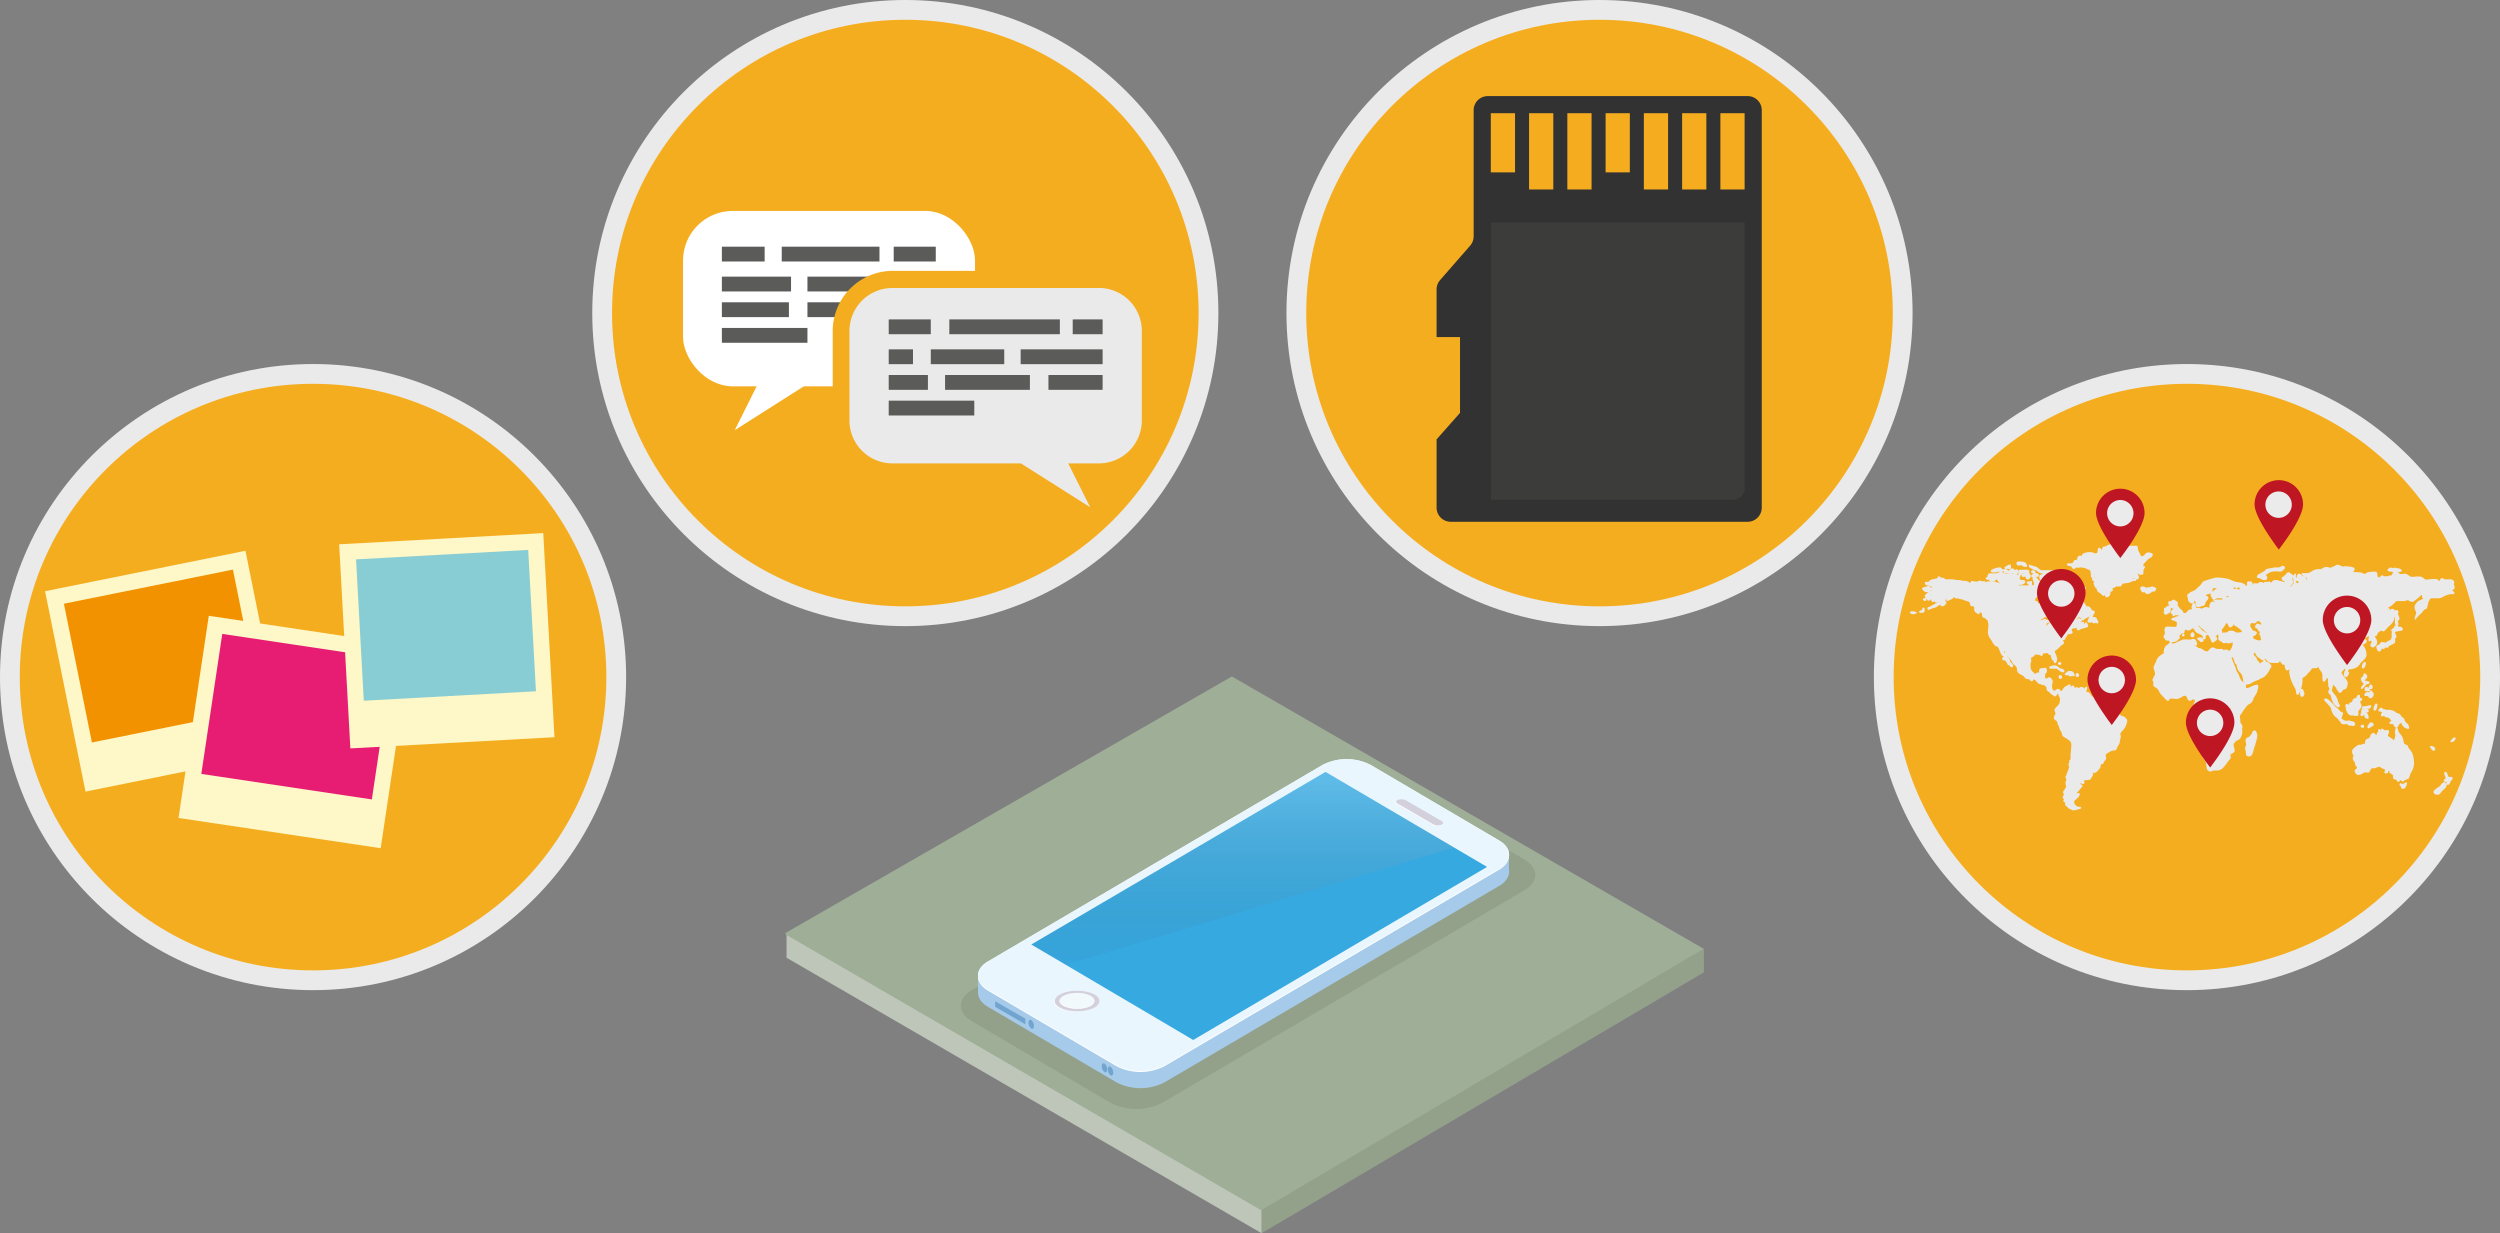 <svg xmlns="http://www.w3.org/2000/svg" xmlns:xlink="http://www.w3.org/1999/xlink" viewBox="0 0 505.73 249.47"><rect x="0" y="0" width="505.73" height="249.47" fill="#808080" stroke="none"/><defs><style>.a{fill:#93a18b;}.b{fill:#bec6b9;}.c{fill:#9fae97;}.d{fill:#a6caea;}.e{fill:#f2f9fc;}.f{fill:#fff;}.g{fill:#eaf6fd;}.h{fill:#36a9e1;}.i{fill:#d3d0db;}.j{fill:#71a5cf;}.k{opacity:0.2;fill:url(#a);}.l,.t{fill:#f5ad20;}.l{stroke:#eaeaea;stroke-width:4px;}.l,.s{stroke-miterlimit:10;}.m{fill:#eaeaea;}.n{fill:#be1622;}.o{fill:#ebebeb;}.p{fill:#323232;}.q{fill:#f5ad1f;}.r{fill:#3c3c3b;}.s{fill:none;stroke:#5b5b5a;stroke-width:3px;}.u{fill:#fef8c8;}.v{fill:#f39200;}.w{fill:#e71d73;}.x{fill:#87cdd3;}</style><linearGradient id="a" x1="-89.85" y1="162.13" x2="-89.85" y2="206.39" gradientTransform="matrix(-1, 0, 0, 1, 164.58, 0)" gradientUnits="userSpaceOnUse"><stop offset="0" stop-color="#fff"/><stop offset="1" stop-opacity="0"/></linearGradient></defs><title>G07_19</title><polygon class="a" points="344.68 191.95 344.68 196.7 255.21 249.47 255.21 244.72 344.68 191.95"/><polygon class="b" points="255.21 244.72 255.21 249.47 159.11 193.74 159.11 188.99 255.21 244.72"/><polygon class="c" points="254.99 244.74 158.89 189.01 158.89 188.74 249.2 136.84 344.68 191.96 255.14 244.83 254.99 244.74"/><path class="a" d="M199.55,204.4c-2.89,1.7-2.89,4.49,0,6.19l28.1,16.53a11.49,11.49,0,0,0,10.52,0l73.26-43c2.89-1.7,2.89-4.48,0-6.18l-28.16-16.54a11.49,11.49,0,0,0-10.52,0Z" transform="translate(-3.02 -4.05)"/><path class="d" d="M202.87,202c-2.68,1.57-2.68,4.14,0,5.72l26,15.28a10.62,10.62,0,0,0,9.72,0l67.7-39.74c2.68-1.57,2.68-4.14,0-5.71l-26-15.28a10.64,10.64,0,0,0-9.73,0Z" transform="translate(-3.02 -4.05)"/><polyline class="d" points="197.84 200.8 197.84 196.93 199.62 197.89 200.21 199.14 199.55 200.8"/><polyline class="d" points="305.25 172.98 305.25 176.28 302.98 178.52 301.97 174.93 301.97 173.35"/><path class="e" d="M202.87,198.54c-2.68,1.57-2.68,4.14,0,5.71l26,15.28a10.59,10.59,0,0,0,9.72,0l67.7-39.74c2.68-1.57,2.68-4.14,0-5.71l-26-15.29a10.64,10.64,0,0,0-9.73,0Z" transform="translate(-3.02 -4.05)"/><path class="f" d="M202.87,198.73c-2.68,1.57-2.68,4.15,0,5.72l26,15.28a10.62,10.62,0,0,0,9.72,0L306.26,180c2.68-1.57,2.68-4.14,0-5.72l-26-15.28a10.64,10.64,0,0,0-9.73,0Z" transform="translate(-3.02 -4.05)"/><path class="g" d="M202.87,198.54c-2.68,1.57-2.68,4.14,0,5.71l26,15.28a10.59,10.59,0,0,0,9.72,0l67.7-39.74c2.68-1.57,2.68-4.14,0-5.71l-26-15.29a10.64,10.64,0,0,0-9.73,0Z" transform="translate(-3.02 -4.05)"/><polygon class="h" points="268.15 156.16 208.63 191.06 241.38 210.38 300.82 175.37 268.15 156.16"/><path class="f" d="M216.3,206.59c-.06,1.17,1.92,2.12,4.42,2.12s4.56-1,4.62-2.12-1.93-2.13-4.43-2.13S216.35,205.41,216.3,206.59Z" transform="translate(-3.02 -4.05)"/><path class="i" d="M216.39,206.55c0,1.16,2,2.09,4.52,2.09s4.52-.93,4.52-2.09-2-2.09-4.52-2.09S216.39,205.39,216.39,206.55Z" transform="translate(-3.02 -4.05)"/><path class="e" d="M217.36,206.5c0,.88,1.59,1.59,3.55,1.59s3.55-.71,3.55-1.59-1.59-1.6-3.55-1.6S217.36,205.61,217.36,206.5Z" transform="translate(-3.02 -4.05)"/><path class="f" d="M221,208c-2,0-3.55-.72-3.55-1.6a.75.75,0,0,1,.1-.36.8.8,0,0,0-.17.48c0,.88,1.59,1.59,3.55,1.59,1.69,0,3.1-.52,3.46-1.23C223.92,207.51,222.57,208,221,208Z" transform="translate(-3.02 -4.05)"/><path class="f" d="M294.66,170.3l0,0h0l-7.39-4.3h0a1.8,1.8,0,0,0-.84-.19c-.61,0-1.1.23-1.1.52a.29.29,0,0,0,.12.22.17.17,0,0,0,.06.06h0l7.37,4.29,0,0a1.87,1.87,0,0,0,.87.19c.61,0,1.1-.23,1.1-.51A.34.34,0,0,0,294.66,170.3Z" transform="translate(-3.02 -4.05)"/><path class="i" d="M294.77,170.22l0,0h0l-7.39-4.3h0a1.79,1.79,0,0,0-.83-.19c-.61,0-1.11.23-1.11.52a.33.33,0,0,0,.12.22l.06.06h0l7.36,4.29h0a1.8,1.8,0,0,0,.87.2c.61,0,1.11-.23,1.11-.51A.36.36,0,0,0,294.77,170.22Z" transform="translate(-3.02 -4.05)"/><polygon class="j" points="207.42 207.21 201.31 203.67 201.31 202.54 207.42 206.07 207.42 207.21"/><path class="j" d="M212.18,211.59c0,.48-.24.71-.55.52a1.53,1.53,0,0,1-.54-1.19c0-.47.24-.7.54-.52A1.5,1.5,0,0,1,212.18,211.59Z" transform="translate(-3.02 -4.05)"/><path class="j" d="M228.22,221.05c0,.47-.24.7-.55.52a1.53,1.53,0,0,1-.54-1.19c0-.47.24-.71.54-.52A1.5,1.5,0,0,1,228.22,221.05Z" transform="translate(-3.02 -4.05)"/><path class="j" d="M227,220.4c0,.47-.24.7-.55.52a1.54,1.54,0,0,1-.54-1.2c0-.47.24-.7.54-.51A1.5,1.5,0,0,1,227,220.4Z" transform="translate(-3.02 -4.05)"/><path class="k" d="M218.61,199.24l78.59-23.76-26-15.28-59.51,34.91C211.65,195.4,218.61,199.24,218.61,199.24Z" transform="translate(-3.02 -4.05)"/><circle class="l" cx="442.4" cy="136.97" r="61.33"/><path class="m" d="M459.72,120.94h0a3.4,3.4,0,0,1,.77.27,1.14,1.14,0,0,0,.62.2h0a.55.55,0,0,0,.45-.19.45.45,0,0,0,.11-.3.51.51,0,0,0-.08-.28.33.33,0,0,0-.2-.18h0s0,0,0,0,0-.12.18-.22a3,3,0,0,1,1.05-.55,7.09,7.09,0,0,1,.9-.06,2.44,2.44,0,0,1,.64.06h.12a.91.91,0,0,0,.59-.28,1.94,1.94,0,0,0,.37-.43.22.22,0,0,0,0-.13.31.31,0,0,0-.17-.26.59.59,0,0,0-.29-.07.45.45,0,0,0-.39.19s-.26.13-.5.12a1.34,1.34,0,0,1-.41,0h-.12a5.3,5.3,0,0,0-.86.13,6.88,6.88,0,0,1-.75.13.59.59,0,0,0-.44.26,1.16,1.16,0,0,1-.37.32c-.37.19-.87.48-1.05.57a.7.7,0,0,0-.34.55A.23.23,0,0,0,459.72,120.94Zm-48.22-2.49c.18,0,.45-.06.58-.06h0l0,.11a.36.36,0,0,0,.29.16,3.06,3.06,0,0,0,.51.09h0a.19.19,0,0,0,.17-.1.24.24,0,0,0,0-.16.75.75,0,0,0-.14-.42c-.06-.08-.08-.15-.16-.2a1.37,1.37,0,0,0-.31-.13,2.42,2.42,0,0,0-.67-.1h-.23a2.23,2.23,0,0,0-.33,0,.39.39,0,0,0-.28.34.11.11,0,0,0,0,0A.45.45,0,0,0,411.5,118.45Zm7.48,5.69a.32.32,0,0,0-.14,0h0a.27.27,0,0,0-.22.25.33.33,0,0,0,.34.29l.14,0a.31.31,0,0,0,.17-.26.32.32,0,0,0-.08-.2A.32.32,0,0,0,419,124.14Zm4.19,16.06h0a.37.37,0,0,0-.26.39.48.48,0,0,0,.07.26.31.31,0,0,0,.26.15h0l.11,0a.37.37,0,0,0,.25-.36.4.4,0,0,0-.36-.42Zm-32.58-12.33-.36-.16H390a1.22,1.22,0,0,0-.34,0,.31.31,0,0,0-.25.18.19.19,0,0,0,0,.08.24.24,0,0,0,.11.19,1.12,1.12,0,0,0,.54.15,1.38,1.38,0,0,0,.39-.09l.17-.06.06,0a.17.17,0,0,0,.08-.13A.14.14,0,0,0,390.59,127.87Zm31.23,11.9a2.11,2.11,0,0,0-.43.06,1.09,1.09,0,0,0-.43.3,3.24,3.24,0,0,0-.25.24.14.14,0,0,0,0,.14.13.13,0,0,0,.1.1,3.24,3.24,0,0,0,.5.06c.11,0,.2.09.38.2a.33.33,0,0,0,.16,0,.93.93,0,0,0,.32-.09l.11-.05h0l.05.06s.05.08.17.1a.2.2,0,0,0,.17-.14.5.5,0,0,0,0-.19.43.43,0,0,0,0,0,.83.83,0,0,0-.63-.75A1,1,0,0,0,421.82,139.77ZM392.26,127h0a.24.24,0,0,0-.34.12c0,.09-.05.19-.08.25s0,.09-.06.09a1.85,1.85,0,0,0-.33.12l-.13.08a.21.21,0,0,0-.08.17.15.15,0,0,0,.06.13.53.53,0,0,0,.1.06l.21,0A1.67,1.67,0,0,0,392,128a.49.49,0,0,0,.3-.17,1.09,1.09,0,0,0,.06-.23,2.64,2.64,0,0,0,0-.28.71.71,0,0,0,0-.15A.19.19,0,0,0,392.26,127Zm40.37,22h0c-.24-.11-.59-.15-.69-.33a1.24,1.24,0,0,0-.37-.35.93.93,0,0,0-.45-.17l-.11,0a.71.71,0,0,1-.26.06.37.37,0,0,1-.23-.07c-.23-.16-.57-.36-.68-.46a1.3,1.3,0,0,0-.72-.26l-.13,0a.24.24,0,0,0-.14,0,.4.4,0,0,0-.12-.23.43.43,0,0,0-.28-.11h0a.31.31,0,0,0,.12-.21,1,1,0,0,0-.07-.34.37.37,0,0,0-.33-.27h0a3.23,3.23,0,0,0-.35-.67,1.48,1.48,0,0,0-1-.66l-.13,0c-.14,0-.26.05-.34.05s-.13,0-.22-.16a2.43,2.43,0,0,0-.45-.61.3.3,0,0,0-.28-.16l-.2,0-.06-.07a.13.13,0,0,0-.13,0,1.82,1.82,0,0,0,.22-.76.31.31,0,0,0,0-.1l0-.07A.16.16,0,0,0,425,143a.08.08,0,0,0-.07,0h0c-.08,0-.09.09-.12.13s-.09.16-.13.23,0,0,0,0a.74.74,0,0,0-.22-.23.64.64,0,0,0-.37-.11.77.77,0,0,0-.34.08.35.35,0,0,0-.19.27h0l0-.05a.44.44,0,0,0-.43-.24.55.55,0,0,0-.38.13,1.72,1.72,0,0,1-.09-.19l-.08-.17a.25.25,0,0,0-.19-.12.86.86,0,0,0-.66.52l0,.09a.34.34,0,0,1,0-.11.77.77,0,0,1,.08-.19.71.71,0,0,0,.1-.3.24.24,0,0,0-.18-.23h-.09a.79.79,0,0,0-.42.2l-.15.11-.05,0h0a1.32,1.32,0,0,0-.64.56c-.16.26-.24.4-.35.46l-.08,0h-.05a.26.26,0,0,0-.09-.18.86.86,0,0,0-.52-.28.18.18,0,0,0-.17.09,2.19,2.19,0,0,1-.5.3h-.06c-.07,0-.23-.15-.25-.23s-.14-.13-.17-.52a.81.81,0,0,1,0-.16,3.36,3.36,0,0,1,.13-.89.43.43,0,0,0,0-.11,1,1,0,0,0-.26-.52.74.74,0,0,0-.45-.28h-.05a.92.92,0,0,0-.3.14.45.45,0,0,1-.19.08h0a.25.25,0,0,1-.12,0,.4.4,0,0,0-.22,0,.76.76,0,0,0,.06-.18,1.09,1.09,0,0,0,0-.18v-.29a.44.44,0,0,1,.13-.37.75.75,0,0,0,.23-.57.88.88,0,0,0-.07-.33.34.34,0,0,0-.23-.22h-.09c-.2,0-.44.08-.61.08h-.12a.48.48,0,0,0-.46.51,1.11,1.11,0,0,0,0,.17.28.28,0,0,1,0,.09.33.33,0,0,1,0,.15l0,0a.38.38,0,0,0-.22-.07.58.58,0,0,0-.37.17c-.11.1-.17.11-.19.11s-.13,0-.31-.23a1.65,1.65,0,0,1-.61-.92,4.82,4.82,0,0,1-.05-.62,1.32,1.32,0,0,1,.06-.45,1.14,1.14,0,0,0,.09-.46.84.84,0,0,0,0-.27.39.39,0,0,0-.1-.16h0a.83.83,0,0,1,.29-.22,1.38,1.38,0,0,0,.6-.54.73.73,0,0,1,.21,0h.27a.73.73,0,0,1,.56.17.46.46,0,0,0,.24.08.28.28,0,0,0,.27-.17.69.69,0,0,0,0-.22s0-.11.22-.11h.16c.24,0,.52-.07.64-.07h0l.12.19c.07.08.13.2.3.21a.28.28,0,0,0,.16,0s0,0,0,0a4,4,0,0,0,.14.63.82.82,0,0,0,.36.5s.06.06.09.18a1.14,1.14,0,0,0,.07.19.32.32,0,0,0,.22.14h0a.3.3,0,0,0,.22-.1,1.11,1.11,0,0,0,.19-.66.61.61,0,0,0,0-.24c0-.1-.1-.33-.16-.54a1.71,1.71,0,0,0-.23-.54.34.34,0,0,1-.06-.2.29.29,0,0,1,.14-.28,2.79,2.79,0,0,0,.61-.48c.21-.2.42-.4.51-.5s.19-.13.32-.22a.5.5,0,0,0,.28-.38.27.27,0,0,0-.06-.17,1.21,1.21,0,0,1-.18-.41.22.22,0,0,0,.15.06.38.38,0,0,0,.27-.16.45.45,0,0,0,.14-.3.27.27,0,0,0,0-.12.23.23,0,0,1,0-.11s0,0,0,0h.07a.29.29,0,0,0,.22-.1.31.31,0,0,0,.07-.2.33.33,0,0,0,0-.17.18.18,0,0,1,.15-.05h0a.46.46,0,0,0,.2,0,1.27,1.27,0,0,0,.39-.06.55.55,0,0,0,.31-.18.33.33,0,0,0,0-.13.52.52,0,0,0-.11-.26.27.27,0,0,1,.07-.42.64.64,0,0,1,.25-.14l.27,0a.35.35,0,0,0,.14,0,.2.2,0,0,0,.14-.14h0a.33.33,0,0,1,.06-.06,1.6,1.6,0,0,0,0,.3.42.42,0,0,0,.08.21.25.25,0,0,0,.23.12.69.69,0,0,0,.4-.17l.14-.11.05,0h0c.07,0,.57-.15.67-.19l.37-.07a1.22,1.22,0,0,0,.24-.1.27.27,0,0,0,.15-.24.22.22,0,0,0,0-.08,2.24,2.24,0,0,0-.26-.58.21.21,0,0,0-.16-.08.32.32,0,0,0-.21.11l-.11.17s-.07.06-.09.06h0a.64.64,0,0,1,0-.2.77.77,0,0,0,0-.15.21.21,0,0,0-.19-.14.22.22,0,0,0-.14.05,1.64,1.64,0,0,0-.18.16h0a.43.43,0,0,1-.07-.1h0a.48.48,0,0,0,.11-.28.51.51,0,0,0-.09-.27.54.54,0,0,0-.44-.26.85.85,0,0,0-.46.16,1,1,0,0,1-.26.13h0c.16-.17.4-.26.59-.48,0,0,0,0,.05,0a.55.55,0,0,1,.22.07.58.58,0,0,1,.12.07.12.12,0,0,0,.14,0v.06a1,1,0,0,0,0,.24.25.25,0,0,0,.23.19.79.79,0,0,0,.35-.11l.15-.11s.08-.07.09-.14h0a.72.72,0,0,0,.33-.13c.15-.13.31-.12.49-.21a.92.92,0,0,0,.19-.23c.05-.08.09-.1.1-.09s0,0,0,0a.24.24,0,0,1-.11.17,1,1,0,0,0-.31.48,1.56,1.56,0,0,1-.12.31.33.33,0,0,0-.11.23.27.27,0,0,0,.09.2.34.34,0,0,0,.22.07H426a.74.74,0,0,0,.25,0h.05c.05,0,.09,0,.13.1a.18.18,0,0,0,.16.1.29.29,0,0,0,.2-.1l0,0H427c.08,0,.12,0,.12,0a.23.23,0,0,0,.18.11.19.19,0,0,0,.18-.13.45.45,0,0,0,0-.16.41.41,0,0,0-.05-.21c-.08-.17-.18-.32-.25-.5a.43.43,0,0,0-.39-.3.65.65,0,0,0-.18,0h-.06l-.07,0a.6.6,0,0,0-.14-.12l0,0a3.35,3.35,0,0,0,.19-.38l.13-.21a.61.61,0,0,0,.11-.31.31.31,0,0,0-.25-.29,1.55,1.55,0,0,1-.32-.12c-.05,0-.06-.06-.08-.13a1,1,0,0,0-.3-.4,1.35,1.35,0,0,0-.19-.16.37.37,0,0,0-.2-.08,1.24,1.24,0,0,1-.25,0,.24.24,0,0,1-.11,0h0a2.51,2.51,0,0,0-.45-.72l-.37-.48-.21-.28-.15-.17a.25.25,0,0,0-.15-.06c-.2,0-.29.16-.48.44s-.29.32-.36.32l-.09,0-.18-.09a.72.72,0,0,1-.16-.19s0,0,0,0a.31.31,0,0,1,.06-.06.34.34,0,0,0,.11-.21.2.2,0,0,0,0-.11.62.62,0,0,0-.4-.24,2.89,2.89,0,0,0-.47-.08.85.85,0,0,1-.3-.18,1,1,0,0,0-.54-.23h-.19c-.36,0-.74.07-.82.07a.23.23,0,0,0-.19.09,1.56,1.56,0,0,0-.13.59.62.62,0,0,0,0,.13.73.73,0,0,0,0,.23.06.06,0,0,0,0,0l-.18,0a.2.2,0,0,0-.09.05.17.17,0,0,0-.07.13.24.24,0,0,0,.08.16l.13.08a1.26,1.26,0,0,1,.32.33l.16.21a.29.29,0,0,1,0,.09.4.4,0,0,1-.12.21.73.73,0,0,1-.25.18h0a.37.37,0,0,0-.33-.2.3.3,0,0,0-.17,0,.25.25,0,0,0-.09.19.23.23,0,0,0,0,.11,1.33,1.33,0,0,0,.16.26.32.32,0,0,1,.06.16,1.51,1.51,0,0,0,.08.34,1.39,1.39,0,0,1,.06.31.1.1,0,0,1,0,.07.13.13,0,0,1-.1,0l-.22,0h-.07l0-.08a.32.32,0,0,0,.08-.23,2.14,2.14,0,0,0-.07-.44.15.15,0,0,0-.12-.1.16.16,0,0,0-.14.07l-.05.09a1,1,0,0,0-.06-.14.33.33,0,0,1-.05-.16.4.4,0,0,0-.11-.3.38.38,0,0,0-.29-.11l-.17,0h-.08a6.9,6.9,0,0,1-.83-.2,2.47,2.47,0,0,1-1-.36.8.8,0,0,0-.42-.14,1.22,1.22,0,0,0-.32.08s0-.12-.07-.21a.37.37,0,0,0-.25-.28,2.3,2.3,0,0,0-.27,0v0a.58.58,0,0,1,0-.17.62.62,0,0,1,0-.13.33.33,0,0,1,.11-.27,4,4,0,0,1,.5-.42,4.21,4.21,0,0,0,.54-.5.46.46,0,0,1,.34-.16,1.28,1.28,0,0,1,.26,0h.26a.34.34,0,0,0,.16,0,.23.23,0,0,0,.1-.19.62.62,0,0,1,0-.12l0,0,.1.08h0a.42.42,0,0,0-.17.28.21.21,0,0,0,.16.19.58.58,0,0,0,.19,0,.9.9,0,0,0,.39-.13l.2-.11a.34.34,0,0,1,.1,0,.53.53,0,0,1,.2,0h0c0,.07.06.16.11.25h0a.36.36,0,0,0-.23-.08.35.35,0,0,0-.29.16h0a.14.14,0,0,0,0,.11c0,.15.11.17.17.21a.84.84,0,0,0,.24.06.28.28,0,0,0,.24-.13.2.2,0,0,0,0-.11.23.23,0,0,0,0-.11.27.27,0,0,0,.21.07.63.63,0,0,0,.31-.1.4.4,0,0,0,.19-.32.37.37,0,0,0-.19-.3,3,3,0,0,0-.45-.22.56.56,0,0,1-.28-.2l-.11-.12.34-.13s.14,0,.25-.08a.43.43,0,0,0,.27-.36.3.3,0,0,0,0-.1.54.54,0,0,0-.27-.35l-.11,0a.64.64,0,0,1,.18-.1s.06,0,.13,0H419l.09,0h.09a.34.34,0,0,0,.16,0,.18.18,0,0,0,.1-.06s0,0,0,.06a.22.22,0,0,0,.17.07l.09,0,.13,0c.06,0,.07,0,.17.09v0a.49.49,0,0,1-.05.18l-.05.08,0,0-.15.08a.29.29,0,0,0-.13.2.2.2,0,0,0,.11.16l.16,0c.3,0,.51,0,.52,0a.11.11,0,0,0,.1-.05,1.8,1.8,0,0,0,.29-.44h0l.11.07.11,0a.86.86,0,0,0-.55.5l-.06.11h-.05a.65.65,0,0,1-.18,0,1.72,1.72,0,0,0-.36,0,.42.42,0,0,0-.41.22.68.68,0,0,0-.05.29.92.92,0,0,0,0,.29.31.31,0,0,0,.06.13.18.18,0,0,0,.16.09h.08c.1,0,.23-.06.42-.13h.09c.2,0,.54.06.73.06H421l0,0,.18.13a.33.33,0,0,0,.23.11h.06c.05,0,.16.14.27.23a.2.2,0,0,0,.14,0,.2.2,0,0,0,.14-.06.23.23,0,0,0,.05-.07l.06,0c.14.12.15.16.16.18a.18.18,0,0,0,.1.1h.12l.49,0a.19.19,0,0,0,.1,0,.19.19,0,0,0,.05-.1v0a.24.24,0,0,1,0-.09s0,0,.05,0h0a1,1,0,0,1,.23.12l.1.08a.36.36,0,0,0,.15.06.17.17,0,0,0,.14-.09.17.17,0,0,0,0-.11v0c0-.11,0-.22,0-.34a.57.57,0,0,0-.2-.38,1.7,1.7,0,0,0-.39-.25l-.15-.09,0,0h0a.42.42,0,0,1,0-.1,1.2,1.2,0,0,1,.47.18,1,1,0,0,0,.51.27.34.34,0,0,0,.21-.08,3.11,3.11,0,0,0,.44-.3c.09-.11.27-.39.27-.39a.14.14,0,0,0,0-.14.12.12,0,0,0-.1-.08l-.4-.08-.28-.08a.46.46,0,0,1-.1,0h0a1.17,1.17,0,0,0-.33-.29.89.89,0,0,0-.36-.15.39.39,0,0,0-.18,0l-.12,0s0,0-.07-.08a2.42,2.42,0,0,1-.1-.45c0-.07,0-.14-.05-.2a.28.28,0,0,0-.15-.16c-.08,0-.37-.08-.68-.14a3.92,3.92,0,0,1-.43-.1,1.47,1.47,0,0,1-.23-.06,3.75,3.75,0,0,0-.5-.22,5.27,5.27,0,0,1-.52-.25,2,2,0,0,0-.87-.4c-.21,0-.9.1-1.15.09h-.16a4.94,4.94,0,0,0-.76.11.14.14,0,0,0-.12.07.16.16,0,0,0,0,.12c0,.14.07.24.06.3s0,0-.07,0l-.13,0s0-.12,0-.19a.92.92,0,0,0,0-.16.54.54,0,0,0-.13-.37.36.36,0,0,0-.12-.08h.2c.35,0,.84.09,1.2.09h.16a.64.64,0,0,0,.39-.12.45.45,0,0,0,.15-.19.18.18,0,0,0,0-.06.19.19,0,0,0-.08-.15,1.12,1.12,0,0,0-.38-.15,1.92,1.92,0,0,0-.42-.07h-.65l-.69,0h-.84c-.11,0-.25-.12-.42-.25a3.21,3.21,0,0,1-.33-.26,1.19,1.19,0,0,0-.44-.24,5.55,5.55,0,0,1-.6-.17l-.38-.1-.14-.05h0a.15.15,0,0,0-.11-.06.14.14,0,0,0-.1,0,.13.13,0,0,0,0,.07.74.74,0,0,0,0,.18.39.39,0,0,0,.19.37c.19.1.5.29.74.4a2.59,2.59,0,0,0,.45.14.58.58,0,0,1,.3.15,1.59,1.59,0,0,0,.68.43h0l.55.06c-.13.07-.31.14-.47.21a1.16,1.16,0,0,0-.22.13.3.3,0,0,0-.13.23.23.23,0,0,0,0,.14.54.54,0,0,1,.05.24.51.51,0,0,0,.22.39,1.16,1.16,0,0,0,.39.26h0a.55.55,0,0,0-.3.14l-.11.08a.14.14,0,0,0,0-.06,1.3,1.3,0,0,0-.45-.51,2.7,2.7,0,0,0-.37-.48.71.71,0,0,0-.14-.1l.4,0a.33.33,0,0,0,.26-.34.28.28,0,0,0-.24-.29l-.16-.07a.5.5,0,0,0-.26-.09h-.06a.18.18,0,0,0,0-.21h0a.53.53,0,0,0-.5-.33.37.37,0,0,0-.37.24.22.22,0,0,0,0,.08c0,.16.13.22.22.27a.92.92,0,0,0,.33.06h0a2.12,2.12,0,0,0-.2.12l-.22.15a.36.36,0,0,0-.12.23.17.17,0,0,0,0,.07.43.43,0,0,0,.36.22.53.53,0,0,0-.08.15v.08a1.73,1.73,0,0,0,.17.59,1.87,1.87,0,0,1,.12.57s0,.08,0,.1a2.22,2.22,0,0,0-.39.12h0a.12.12,0,0,1,0,0,.42.42,0,0,1,0-.17c0-.21,0-.39,0-.47v0h0a.16.16,0,0,0,0-.09.18.18,0,0,0-.08-.13.15.15,0,0,0-.08,0,2.88,2.88,0,0,1-.33.05h-.1l-.14,0a.46.46,0,0,0-.23.06.23.23,0,0,0-.13.2.26.26,0,0,0,.21.24.22.22,0,0,1,.14.2.1.1,0,0,1-.07.11.91.91,0,0,1-.35,0c-.35,0-.81,0-1,0s-.34,0-.48,0l-.15,0s0,0,0,0h0a.45.45,0,0,1,.29-.11h.11a1.1,1.1,0,0,0,.95-.38.43.43,0,0,0,.08-.23.39.39,0,0,0-.3-.34,1.3,1.3,0,0,0-.37,0c-.16,0-.26-.05-.5-.33,0,0,0-.07,0-.09a.25.25,0,0,1,.07-.15.59.59,0,0,0,.12-.24.19.19,0,0,0,0-.08.2.2,0,0,0-.06-.09h.08c.17-.07.2-.21.25-.31l.07-.13h0a3.63,3.63,0,0,1,.39,0,.28.28,0,0,1,.14,0s0,0,0,0a.6.6,0,0,0,.08.16.22.22,0,0,0,.17.08H413a.6.6,0,0,0,.4-.21.71.71,0,0,0,.16-.31.08.08,0,0,0,0,0,.47.47,0,0,0-.51-.4H411.7a.58.58,0,0,0-.3.11h0a.55.55,0,0,0-.1.33c0,.13,0,.26,0,.31a.26.26,0,0,0,0,.11.44.44,0,0,0,.07.19l0,0h0l-.4,0h0l.06-.06a.33.33,0,0,0,.16-.22c0-.12.1-.52.1-.52a.11.11,0,0,0,0-.08.37.37,0,0,0-.32-.24.33.33,0,0,0-.16,0c-.15.09-.19.12-.22.12h-.06s0-.07-.1-.15a.36.36,0,0,0-.3-.18H410a.87.87,0,0,0-.49.37.27.27,0,0,1-.19.08h0l-.46-.3-.05,0c.14,0,.33-.08.43-.08h0a.32.32,0,0,0,.23.09.37.37,0,0,0,.21-.06.23.23,0,0,0,.14-.21v0h0s0-.17,0-.3a.49.49,0,0,0,0-.2.27.27,0,0,0-.22-.16h0c-.3,0-.56.26-.85.37a.33.33,0,0,0-.22.31.29.29,0,0,0,.19.26l-.32,0-.28,0-.07,0a.58.58,0,0,0-.58-.36h-.12a5.28,5.28,0,0,0-.71.18l-.3.1-.1,0h0a.17.17,0,0,0-.12,0,.11.11,0,0,0,0,.11.22.22,0,0,0,0,.09.45.45,0,0,0-.18,0,.35.35,0,0,0-.19.23s0,0,0,.07a.2.2,0,0,0,.09.16.75.75,0,0,0,.42.07h.43a.8.8,0,0,0,.36-.07,1.35,1.35,0,0,1,.4-.1h0a.41.41,0,0,0,.05.19h-.11a.61.61,0,0,0-.35.1.4.4,0,0,1-.19.07h-.08l-.27,0c-.18,0-.29,0-.45,0h-.14l-.33,0a.48.48,0,0,0-.26.06.35.35,0,0,0-.16.23,1.65,1.65,0,0,1-.11.36.44.44,0,0,1-.06.12h0a.48.48,0,0,0-.18.06.25.25,0,0,0-.11.2.24.24,0,0,0,.15.21,1,1,0,0,0,.3.06c.22,0,.2,0,.24.09a.37.37,0,0,0,.11.13.39.39,0,0,0,.25.07h.08a4,4,0,0,0,.62-.06.58.58,0,0,0,.44-.3.59.59,0,0,1,0-.08c.12.19.4.6.4.61l0,0s.19.18.33.28a.05.05,0,0,1-.05,0l0,0a1,1,0,0,0-.45-.17.75.75,0,0,1-.29-.1.67.67,0,0,0-.4-.15,2.45,2.45,0,0,0-.46,0l-.32,0h0a1,1,0,0,1-.27,0,1.41,1.41,0,0,0-.27,0,.29.29,0,0,0-.19.07c-.07,0-.15.11-.22.16a2.36,2.36,0,0,0-.13-.23.22.22,0,0,0-.17-.1.3.3,0,0,0-.22.13l-.07,0h0a1.66,1.66,0,0,0-.54-.16.63.63,0,0,0-.22,0,.75.75,0,0,0-.28.17.34.34,0,0,1-.2,0h-.12c-.37,0-.46-.1-.65-.11l-.09,0-.16,0a.13.13,0,0,0-.11.15s0,0-.1.12l-.17.12,0,0h0s0,0,0,0a.61.61,0,0,0-.35-.27l-.13-.07a.78.78,0,0,0-.3-.07,1.2,1.2,0,0,0-.24,0l-.16,0a2.24,2.24,0,0,1-.44-.07,1.46,1.46,0,0,0-.34-.08,11.92,11.92,0,0,1-1.22-.12,2.33,2.33,0,0,0-.62-.06l-.41,0a5.24,5.24,0,0,1-.67,0l-.17-.13-.17-.11a.42.42,0,0,0-.18-.07.48.48,0,0,0-.18,0l-.15,0s0,0-.06,0a1,1,0,0,0-.43-.29.11.11,0,0,0-.11,0,.18.18,0,0,0-.07.08.62.62,0,0,1-.07.16.32.32,0,0,1-.13.16,2.7,2.7,0,0,1-.54.14h0a.14.14,0,0,0-.1,0,2.1,2.1,0,0,0-.48.14,3,3,0,0,0-.31.14l0,0-.2.18-.15.13-.06,0h0a1.59,1.59,0,0,0-.34,0,.39.39,0,0,0-.15,0,.18.18,0,0,0-.14.17.24.24,0,0,0,0,.08.86.86,0,0,0,.08.25.49.49,0,0,0,.46.21.64.64,0,0,1,.33.07.68.68,0,0,0,.25.15.46.46,0,0,1,.17,0,.35.35,0,0,1,.15.12.39.39,0,0,1,.09.11h0a1.1,1.1,0,0,1-.58-.21l-.16-.16a.14.14,0,0,0-.16,0l-.27.15a3,3,0,0,0-.85.26.14.14,0,0,0-.07.18,1.54,1.54,0,0,0,.41.53,1.64,1.64,0,0,0,.89.21h0a1,1,0,0,0-.32.21c-.09.08-.18.13-.25.19a.38.38,0,0,0-.17.29.58.58,0,0,0,0,.18,1.37,1.37,0,0,0,.2.29.17.17,0,0,0-.1,0h0a.5.5,0,0,0-.18,0l-.2.08a.18.18,0,0,0-.12.16.21.21,0,0,0,.08.15.47.47,0,0,0,.17.14.4.4,0,0,0,.2.07.29.29,0,0,0,.23-.15.5.5,0,0,0,.09-.25.15.15,0,0,0,0-.06l.14.17a.21.21,0,0,1,0,.06v0a.19.19,0,0,0,.21.16.66.66,0,0,0,.33-.12.63.63,0,0,0,.23-.23.2.2,0,0,1,0,.07.62.62,0,0,0,0,.13.41.41,0,0,0,.2.37.6.6,0,0,0,.18.08.13.13,0,0,0,.15-.08.71.71,0,0,1,.07-.11l0,0,.13.12.14.15a.13.13,0,0,0,.19,0l.09-.06a.33.33,0,0,1,.15-.06h0s0,0-.07.1a2.26,2.26,0,0,1-.2.13l-.43.22a4.43,4.43,0,0,0-.45.23,3.18,3.18,0,0,1-.36.22l-.22.1-.08,0h0a.27.27,0,0,0-.2.13.46.46,0,0,0-.05.2.29.29,0,0,0,.06.19.25.25,0,0,0,.21.11H393a6.08,6.08,0,0,0,1.12-.43h.15a.87.87,0,0,0,.44-.17c.23-.14.41-.26.55-.36l.18-.1.06,0h0a.68.68,0,0,0,.34.3H396c.29,0,.44-.26.54-.32a.66.66,0,0,0,.22-.48.21.21,0,0,0,0-.12.17.17,0,0,0-.15-.09h-.13a.48.48,0,0,0,.15-.28.47.47,0,0,1,.11-.34,1,1,0,0,1,0,.14.53.53,0,0,0,0,.17.23.23,0,0,0,.08.18.22.22,0,0,0,.17.06.68.68,0,0,0,.44-.21c.05,0,.06,0,.15-.06a.85.85,0,0,0,.39-.18,1.45,1.45,0,0,0,.28-.27c.06,0,0,0,.08,0h0a1,1,0,0,1,.2.12.61.61,0,0,0,.31.12.27.27,0,0,0,.17-.06h0a1.23,1.23,0,0,1,.32.09,1.28,1.28,0,0,0,.43.1,3.14,3.14,0,0,1,.62.2l.37.14a.77.77,0,0,0,.27.07.65.65,0,0,1,.3.14.5.5,0,0,1,.22.36.64.64,0,0,0,.14.41.35.35,0,0,0,.28.1h.06a.73.73,0,0,1,.26.08l.11.08,0,0c0,.06,0,.23,0,.4a.72.72,0,0,0,.24.66,3.62,3.62,0,0,1,.32.22.65.65,0,0,0,.32.16.2.2,0,0,0,.11,0,.29.29,0,0,0,.11-.26,1.49,1.49,0,0,0,0-.21l.05.06a.3.3,0,0,0,.2.11l.05,0a.62.62,0,0,1,.18.35.06.06,0,0,1,0,0,.47.47,0,0,0,0,.17.54.54,0,0,0,.48.55.59.59,0,0,1,.27.18l.15.16a.43.43,0,0,0,.17.12.28.28,0,0,1,.09.08l0,.06h0a2.31,2.31,0,0,0,.07.41,3.65,3.65,0,0,1,.06.44c0,.21-.08,1.1-.11,1.44V132a2.45,2.45,0,0,0,.51,1.29,3.3,3.3,0,0,1,.35.57,1.81,1.81,0,0,0,.33.49,1.61,1.61,0,0,1,.18.24.48.48,0,0,0,.37.23h.08c.05,0,.1,0,.18.11a2.26,2.26,0,0,1,.25.44c.1.21.21.5.31.75a3.52,3.52,0,0,0,.15.33.45.45,0,0,0,.19.22.55.55,0,0,1,.17.11c.05,0,.08.1.07.11h0a1,1,0,0,0-.25.5.25.25,0,0,0,.07.17.25.25,0,0,0,.18.06,2.32,2.32,0,0,0,.28,0s0,0,.1.11a3.93,3.93,0,0,0,.28.34.46.46,0,0,1,.1.18h0a.09.09,0,0,0,0,0,.37.37,0,0,0,.19.3l.21.08h0s.1.14.17.22a.43.43,0,0,0,.33.19.33.33,0,0,0,.23-.1.38.38,0,0,0,.09-.24.68.68,0,0,0-.25-.46l-.32-.28a.82.82,0,0,1-.06-.28,1,1,0,0,0-.31-.58,1.35,1.35,0,0,1-.28-.38c.2.25.45.49.59.64a6.19,6.19,0,0,1,.41.64c.08.13.15.25.22.34a.4.4,0,0,0,.1.12.21.21,0,0,0,.14.08,1,1,0,0,1,.23.23l.17.21.06.14a.83.83,0,0,1,.07.24h0a.32.32,0,0,0,0,.16,1.08,1.08,0,0,0,.37.75c.19.13.92.54,1,.6l.21.27a.64.64,0,0,0,.46.29.94.94,0,0,1,.48.07,2,2,0,0,0,.15.2.5.5,0,0,0,.31.17.29.29,0,0,0,.23-.12,1.82,1.82,0,0,1,.16-.22s0,0,.15,0a.22.22,0,0,1,.17.09,2.88,2.88,0,0,1,.19.24l.32.34a.77.77,0,0,0,.45.24h.05a.62.62,0,0,1,.18.07.71.71,0,0,0,.28.11.28.28,0,0,0,.15,0h0a.66.66,0,0,1,.28.14c.11.05.39.25.38.5v.1a.7.7,0,0,0,.44.63,2.09,2.09,0,0,1,.46.44.77.77,0,0,0,.33.2l.13.06,0,0h0a1.2,1.2,0,0,0,.09.12.3.3,0,0,0,.23.12.43.43,0,0,0,.23-.08.58.58,0,0,0,.25-.44h0a.27.27,0,0,1,.15,0,.83.83,0,0,1,.13.27,1,1,0,0,0,.07.18.3.3,0,0,0,.09.15h0a.72.72,0,0,1,.07.18,1.21,1.21,0,0,1,.05.34.73.73,0,0,1,0,.22,4.52,4.52,0,0,0-.09.5.65.65,0,0,0,0,.11.24.24,0,0,0-.13.11,2,2,0,0,0-.16.24.55.55,0,0,1-.11.16,1.59,1.59,0,0,0-.37.34.79.79,0,0,0-.25.45v.05a3.8,3.8,0,0,0,.12.37,1.36,1.36,0,0,1,.09.38v0a1.27,1.27,0,0,1-.16.28.83.83,0,0,0-.17.47.57.57,0,0,0,0,.13.84.84,0,0,0,.41.47c.16.11.25.2.25.27a2.65,2.65,0,0,0,.24.7,3.65,3.65,0,0,1,.23.63,1.76,1.76,0,0,0,.29.56,1,1,0,0,1,.21.52.82.82,0,0,0,.39.64,1.29,1.29,0,0,0,.48.25l.2.15a1.54,1.54,0,0,0,.32.25,1.07,1.07,0,0,1,.42.48,1.33,1.33,0,0,1,.09.52c0,.06,0,.1,0,.14s-.07,1.06-.15,1.62a1.83,1.83,0,0,0,0,.33c0,.26,0,.48,0,.61s0,.14,0,.14-.29.23-.3.47a.35.35,0,0,0,.08.22v0l-.08.09-.08.07a.2.2,0,0,0-.06.14,1.28,1.28,0,0,0,.07.3,1.69,1.69,0,0,1,.06.36.22.22,0,0,1,0,.1c-.12.24-.2.56-.27.73a1.61,1.61,0,0,0-.23.62s0,.08,0,.12a.11.11,0,0,1,0,0s0,0-.06.07a.39.39,0,0,0-.16.33.4.4,0,0,0,.14.32c.05.05,0,0,.05.1v.06a1.73,1.73,0,0,1-.11.36.87.87,0,0,0-.08.36,2.13,2.13,0,0,0,.07.44,1.75,1.75,0,0,1,.06.25.56.56,0,0,1-.07.21,2.4,2.4,0,0,1-.22.37c-.16.23-.31.38-.32.61,0,0,0,0,0,.06a1,1,0,0,0,.12.28l.05.09v0s-.06.11-.11.21a.86.86,0,0,0-.13.4.13.13,0,0,0,0,.06.32.32,0,0,0,.24.28l.07,0-.08.09a.36.36,0,0,0-.12.23.27.27,0,0,0,.08.18,2.06,2.06,0,0,0,.23.17s.05,0,.06.13,0,.06,0,.09,0,.06,0,.1c0,.41.42.55.41.57a2,2,0,0,0,.17.21.56.56,0,0,0,.27.16.23.23,0,0,0,.07.1.13.13,0,0,0,.08,0l.27.13a1.33,1.33,0,0,0,.43.13,3.21,3.21,0,0,0,.76-.17l.35-.08.23-.07a.38.38,0,0,0,.2-.13.24.24,0,0,0,0-.08.18.18,0,0,0-.09-.15,1,1,0,0,0-.35-.06,1.81,1.81,0,0,1-.34-.07,1.33,1.33,0,0,1-.37-.3,1.21,1.21,0,0,1-.25-.36.62.62,0,0,1,0-.21c0-.16.05-.31.1-.33.21-.15.65-.58.75-.67a.89.89,0,0,0,.18-.3,1,1,0,0,0,.07-.34.2.2,0,0,0-.07-.18.33.33,0,0,0-.18,0h-.32s0-.09.19-.24a1.46,1.46,0,0,0,.33-.39l.17-.24a1.39,1.39,0,0,0,.43-.56.35.35,0,0,0,0-.13.2.2,0,0,0-.05-.14.21.21,0,0,0-.13-.05l-.2,0s0,0,0,0a.69.69,0,0,1-.07-.23l.15,0a3.59,3.59,0,0,0,.35.12h.12a.22.22,0,0,0,.18-.07.22.22,0,0,0,.06-.16c0-.11-.05-.21-.06-.28v-.06a.48.48,0,0,1,0-.18v0a.61.61,0,0,0,.27,0,4.53,4.53,0,0,0,.88-.1c.11,0,.13-.1.18-.16s.33-.55.4-.65a.65.65,0,0,0,.11-.32.32.32,0,0,0-.15-.28s0,0,0-.05a1.29,1.29,0,0,0,.38.08.86.86,0,0,0,.61-.33c.33-.38.62-.63.66-1a1.07,1.07,0,0,1,.16-.49.27.27,0,0,0,.15.06.24.24,0,0,0,.18-.09,1.2,1.2,0,0,0,.11-.2.92.92,0,0,1,.21-.35,1.42,1.42,0,0,0,.26-.37.52.52,0,0,0,.05-.24c0-.25-.11-.47-.11-.6a.21.21,0,0,1,.07-.15,8.17,8.17,0,0,1,.85-.55l.11-.06a2,2,0,0,1,.34-.12,2.89,2.89,0,0,1,.44-.07.49.49,0,0,0,.4-.22,7.41,7.41,0,0,1,.36-.8,1.5,1.5,0,0,0,.31-.72.44.44,0,0,0,0-.15v0a2.47,2.47,0,0,1,.1-.44,2,2,0,0,0,.1-.49v0a3.41,3.41,0,0,1-.09-.48.51.51,0,0,1,.18-.41,5,5,0,0,0,.57-.66,1.51,1.51,0,0,0,.31-.52s.09-.25.17-.46a2.4,2.4,0,0,0,.15-.66v-.05A1.3,1.3,0,0,0,432.63,149Zm-13.07-18.29h0Zm-.24.42.2-.23.06-.06h.08l.41,0h.08l-.27.12a2.2,2.2,0,0,1-.27.11.45.45,0,0,0-.23.19.56.56,0,0,1-.23.14l-.06,0A2.71,2.71,0,0,1,419.32,131.14Zm-.41-.84.06.12h0a.25.25,0,0,1-.06-.14Zm-.08,1.31,0,0a.5.5,0,0,1-.25.16.09.09,0,0,0,0,0h0Zm-.7-1.49h.07l-.05-.13.05.12h0a.64.64,0,0,1,.22,0h.24s0,0-.05,0a.93.93,0,0,0-.08.22,2.72,2.72,0,0,0,0,.31.52.52,0,0,0,.05.24h0s0,.08-.08.12a.24.24,0,0,1-.09.06h0a1,1,0,0,1-.05-.3v-.1a.2.2,0,0,0,0-.07.61.61,0,0,0-.32-.54Zm-.3-.06h-.09c-.37.05-.53.4-.6.45a.46.46,0,0,0-.11.29,2,2,0,0,0,0,.34,1.57,1.57,0,0,0,0,.25s0,.06,0,.11a.46.46,0,0,1,0,.21c0,.06,0,0,0,.06h0s0,0,0-.06a1.42,1.42,0,0,1,0-.24,2.16,2.16,0,0,1,0-.31v-.09c0-.15,0-.34,0-.51a.61.61,0,0,1,0-.27c.06-.17.32-.27.52-.3h0a1.66,1.66,0,0,1,.33.06Zm-2-.66h0s.15-.05.35-.14l-.06-.13.06.13a5,5,0,0,0,.45-.29.67.67,0,0,1,.26-.16,1.44,1.44,0,0,0,.66.47.54.54,0,0,1,0,.11l-.06.08h0c-.09,0-.34-.07-.55-.07l-.08,0,0-.06a.2.2,0,0,0-.15-.08h-.07a2.39,2.39,0,0,0-.52.2.37.37,0,0,1-.14,0,.13.13,0,0,1-.08,0A.17.17,0,0,1,415.8,129.4Zm1.86-6.56h0l-.06,0s0,0,0,0l0,0Zm-1.12-1.34h.29a3.27,3.27,0,0,1,.35,0h0a.17.17,0,0,1,0,.07.42.42,0,0,1,0,.12,0,0,0,0,1,0,0l-.22.08a.37.37,0,0,0-.24.26,0,0,0,0,0,0,0,.53.53,0,0,0-.14-.47,1.21,1.21,0,0,0-.2-.14Zm-2-1v0Zm-20.82,3.06a.22.22,0,0,1-.16.09h-.11l.1-.07a.21.21,0,0,1,.18-.08h0Zm11.46,5.25h0l0,0Zm.5.45a.35.35,0,0,1,0,.16A.94.94,0,0,1,405.67,129.25Zm2.7,6.62s0-.06.07-.11l0,0a.45.45,0,0,1,.06.15c0,.09.05.21.09.31h0C408.45,136.06,408.35,135.92,408.37,135.87Zm1.48-15.82h0a2.85,2.85,0,0,0-.29,0c-.23,0-.6.1-.75.1h-.07a1.74,1.74,0,0,0-.25-.17,5,5,0,0,0-.55-.22,1,1,0,0,0,.2-.14l.1-.06h0a.34.34,0,0,1,.08.16.47.47,0,0,0,.2.26.8.8,0,0,0,.36.06,1.11,1.11,0,0,0,.37,0,1.39,1.39,0,0,1,.37,0l.34,0a1,1,0,0,0,.24,0v.06a.34.34,0,0,0,0,.1A.55.55,0,0,0,409.85,120.05ZM428,147.42c0,.05,0,.08-.22.13h-.15l.05,0a1.66,1.66,0,0,0,.33-.12Zm.46.74ZM412.75,120c-.07,0-.22,0-.37,0a.53.53,0,0,0-.31.09.32.32,0,0,0-.12.26.4.4,0,0,0,.33.41h.05a2.47,2.47,0,0,0,.4-.07,1.61,1.61,0,0,0,.1.28.45.45,0,0,0,.37.31.36.36,0,0,0,.2-.06,1,1,0,0,0,.32-.29l0-.08a.15.15,0,0,0,.1-.11.34.34,0,0,0,0-.1.91.91,0,0,0-.24-.61.63.63,0,0,0-.35-.09,1.4,1.4,0,0,0-.51.1h0Zm35.46,13a2.61,2.61,0,0,0-.37,0,.46.46,0,0,0-.27.07.18.18,0,0,0-.07.15.4.4,0,0,0,.15.27,1.11,1.11,0,0,0,.24.16.44.44,0,0,1,.13.12.6.6,0,0,0,.23.17h0l.12,0a.53.53,0,0,0,.25-.07.34.34,0,0,0,.17-.29.4.4,0,0,0,0-.15A.55.55,0,0,0,448.21,133Zm34.35,9.54h0c-.1,0-.12.06-.16.09a.8.8,0,0,0-.19.48.51.51,0,0,0,0,.17h0a.59.59,0,0,0-.45-.27.4.4,0,0,0-.15,0,.36.36,0,0,0-.11.1.89.89,0,0,0-.14.45.3.3,0,0,0,.06.2.28.28,0,0,0,.22.11l.53,0a.41.41,0,0,0,.16,0l.09,0a.2.2,0,0,0,.06-.13.21.21,0,0,0,0-.12l-.16-.24a.38.38,0,0,0,.25.08h0A.43.43,0,0,0,483,143,.52.52,0,0,0,482.56,142.5Zm7.16,19.8a1,1,0,0,0-.4.19l-.18.11-.06,0h0a3.89,3.89,0,0,1-.38-.14.14.14,0,0,0-.16,0,.43.43,0,0,0-.11.27.42.42,0,0,0,.19.31c.08.06.11.1.11.14s0,0,0,0a.31.31,0,0,0,0,.1.31.31,0,0,0,.12.24.4.4,0,0,0,.23.06,1.11,1.11,0,0,0,.38-.09.44.44,0,0,0,.17-.19,2.3,2.3,0,0,0,.31-.86.28.28,0,0,0,0-.09A.2.2,0,0,0,489.72,162.3Zm-7-18.59a.15.15,0,0,0-.11,0,.17.17,0,0,0-.1.06l-.22.32,0,0-.17-.09a.35.35,0,0,0-.17,0,.68.68,0,0,0-.43.19.51.51,0,0,0-.21.37.23.23,0,0,0,0,.11.31.31,0,0,0,.25.14l.36,0c.11,0,.16.05.18.08a1.76,1.76,0,0,0,.12.24.27.27,0,0,0,.22.12h0a.69.69,0,0,0,.2,0,.71.71,0,0,0,.4-.3.84.84,0,0,0,.17-.47.59.59,0,0,0,0-.13A2.18,2.18,0,0,0,482.72,143.71Zm7.73,11.86a1.36,1.36,0,0,1-.28-.5h0v0a.38.38,0,0,0-.12-.26c-.2-.16-.49-.2-.61-.32a1.21,1.21,0,0,1-.2-.5,6.76,6.76,0,0,0-.16-.71,3.59,3.59,0,0,0-.68-1,2.56,2.56,0,0,1-.27-.62l-.1-.3a.54.54,0,0,0-.05-.11.22.22,0,0,0-.05-.06,1,1,0,0,0,.28-.35c.1-.17.18-.36.22-.4s.18-.11.31-.11a.3.3,0,0,1,.12,0s0,0,0,0a1.24,1.24,0,0,0,.59.85,1.87,1.87,0,0,0,.7.3.21.21,0,0,0,.22-.17.13.13,0,0,0,0-.06,1.56,1.56,0,0,0-.12-.5.84.84,0,0,0-.34-.44,1.25,1.25,0,0,1-.31-.33,1,1,0,0,1-.18-.4.46.46,0,0,0-.24-.36c-.11-.07-.22-.12-.28-.17s-.26-.61-.74-.73-.44-.23-.89-.49a2.14,2.14,0,0,0-1-.23,1.25,1.25,0,0,0-.35,0,.35.35,0,0,0-.13.05l0,0a.68.68,0,0,0-.21-.11,1.26,1.26,0,0,0-.44-.09l-.08,0,0,0a.36.36,0,0,0-.33-.28.53.53,0,0,0-.4.24l-.12.13a.3.3,0,0,0-.08.18.18.18,0,0,0,.06.13.93.93,0,0,0,.37.13l.34.07h0l0,.06a1.14,1.14,0,0,0-.25.57.23.23,0,0,0,.18.24h.08c.16,0,.38-.06.49-.06h0a.27.27,0,0,0,0,.1.28.28,0,0,0,.18.12,1.3,1.3,0,0,0,.32.07.83.83,0,0,1,.65.4,1.41,1.41,0,0,1,.16.21.41.41,0,0,1,.06.11.53.53,0,0,0-.23.13.41.41,0,0,0-.15.28.21.21,0,0,0,.16.2h.09c.16,0,.37,0,.48,0h0a1.78,1.78,0,0,0,.17.34.7.7,0,0,0,.41.36s0,.07-.05.12a2.53,2.53,0,0,0-.16.86.8.8,0,0,0,.09.41.27.27,0,0,1,0,.17,3.27,3.27,0,0,1-.26.93.1.1,0,0,1,0,.06l-.05,0c-.1-.07-.26-.24-.42-.35a5.14,5.14,0,0,1-.79-.52.06.06,0,0,1,0,0,1.35,1.35,0,0,1,.11-.36,1.56,1.56,0,0,0,.14-.45.35.35,0,0,0,0-.17.48.48,0,0,0-.44-.17,2.46,2.46,0,0,0-.4,0l-.15,0h0a.94.94,0,0,1-.12-.14.47.47,0,0,0-.31-.17.22.22,0,0,0-.19.13,1.05,1.05,0,0,0-.06.24l-.17-.2-.07-.08s0,0-.13,0a.15.15,0,0,0-.14.1.28.28,0,0,0,0,.08c0,.05,0,.1,0,.16a.41.41,0,0,1-.08.27,1.26,1.26,0,0,0-.2.27,2.07,2.07,0,0,0-.09.27.14.14,0,0,1,0,.09h0a.58.58,0,0,1-.28-.25.45.45,0,0,0-.35-.22c-.2,0-.29.15-.36.18a.91.91,0,0,0-.27.44c-.06.16-.12.33-.14.36h0a1.81,1.81,0,0,1-.34.18,1.46,1.46,0,0,0-.42.25,1.2,1.2,0,0,0-.17.47,2.75,2.75,0,0,0,0,.34l-.27,0a.81.81,0,0,0-.42.14.33.33,0,0,1-.21.06c-.11,0-.23,0-.36,0a.63.63,0,0,0-.28.12c-.28.19-.68.56-.83.66a.86.86,0,0,0-.23.65.83.83,0,0,0,.1.43,1.45,1.45,0,0,1,.2.42.49.49,0,0,0-.16.4,1,1,0,0,0,.26.67c.19.24.19.31.2.4s0,.05,0,.09a.38.38,0,0,0,0,.1.64.64,0,0,0,.14.3c.07.09.15.17.25.32a.11.11,0,0,1,0,.07s-.06.14-.17.24a1.18,1.18,0,0,0-.31.32.3.3,0,0,0,0,.13,1.11,1.11,0,0,0,.39.65.53.53,0,0,0,.37.13,1.7,1.7,0,0,0,.57-.13,2.5,2.5,0,0,0,.39-.23,1.18,1.18,0,0,1,.24-.14l.49,0,.39,0a.14.14,0,0,0,.11-.07,8.13,8.13,0,0,1,.44-.71s.09-.07.2-.07a1.17,1.17,0,0,1,.27,0l.13,0a.14.14,0,0,0,.14,0l0,0a2.91,2.91,0,0,1,.78-.3l.24,0h.06a.42.42,0,0,0,.22.27,3,3,0,0,1,.7.29s0,0,0,.1a2.89,2.89,0,0,1-.11.47v0a.21.21,0,0,0,.13.19.45.45,0,0,0,.16,0,.75.75,0,0,0,.26,0,.32.32,0,0,0,.2-.22c0-.08.09-.2.28-.35,0,0,0,.11,0,.17a.88.88,0,0,0,0,.27l.06.1a.2.2,0,0,0,.14.06.23.23,0,0,0,.12-.05s.05.07.05.1a.23.23,0,0,0,.13.14,1.26,1.26,0,0,1,.17.11.18.18,0,0,1,.06.15c0,.16,0,.28,0,.39a.42.42,0,0,0,.12.29.54.54,0,0,0,.18.06.52.52,0,0,1,.47.27c.07.13.14.24.29.24a.34.34,0,0,0,.25-.16,1,1,0,0,0,.11-.19h0a.66.66,0,0,1,.35.2.22.22,0,0,0,.17.07c.15,0,.23-.1.36-.18a1.86,1.86,0,0,1,.41-.23,1.82,1.82,0,0,0,.37-.13c.09-.06.11-.14.16-.22a8.54,8.54,0,0,1,.41-1.06,3.53,3.53,0,0,0,.58-1.62,6.22,6.22,0,0,0-.33-2.27A6.5,6.5,0,0,0,490.45,155.57Zm-8.44-4.3a.21.21,0,0,0,.16.07h0a.71.71,0,0,0,.38-.18l.16-.14a.67.67,0,0,0,.19-.06.41.41,0,0,0,.19-.11.32.32,0,0,0,.11-.24.46.46,0,0,0-.18-.34.58.58,0,0,0-.36-.15.34.34,0,0,0-.29.17c-.07.1-.17.22-.27.34a.83.83,0,0,0-.18.42.07.07,0,0,0,0,0A.23.23,0,0,0,482,151.27Zm-.75-3.79h.06c.29,0,.92-.12,1-.12a.35.35,0,0,0,.27-.21.69.69,0,0,0,.11-.29.61.61,0,0,0,0-.11.19.19,0,0,0-.14-.08,7.79,7.79,0,0,0-1,.2h0l-.28,0-.19,0a.13.13,0,0,0-.13.05.44.44,0,0,0-.12.29.37.37,0,0,0,.12.26A.48.48,0,0,0,481.26,147.48Zm18.35,5.71h0l-.1,0a.5.5,0,0,0-.29.14,3.43,3.43,0,0,0-.49.6.14.14,0,0,0,0,.11.14.14,0,0,0,.08.09.45.45,0,0,0,.16,0h0a.86.86,0,0,0,.54-.26.79.79,0,0,0,.26-.48A.24.24,0,0,0,499.61,153.19Zm-.79,8a.37.37,0,0,0-.16,0l-.05,0a.22.22,0,0,1-.11,0l-.17-.12-.12-.24c-.06-.12-.1-.26-.16-.39a.4.4,0,0,0-.1-.18.26.26,0,0,0-.21-.11.32.32,0,0,0-.18.06.26.26,0,0,0-.1.23.83.83,0,0,0,.18.51.79.79,0,0,1,.07.21,1.89,1.89,0,0,1,0,.3v.05l-.15.12a.39.39,0,0,0-.17.28.24.24,0,0,0,.11.19.69.69,0,0,0,.43.11H498a.91.91,0,0,0-.12.33l-.13-.14-.13-.13c-.06,0-.07-.08-.19-.09s-.15.06-.15.12,0,0-.1.08a1.68,1.68,0,0,0-.28.2.49.49,0,0,0-.14.25s-.07.12-.29.27c-.44.32-1,.64-1.15,1a.39.39,0,0,0,0,.18.41.41,0,0,0,.21.35,1.08,1.08,0,0,0,.47.13l.32,0h0a.26.26,0,0,0,.2-.1,1.45,1.45,0,0,0,.2-.24,6.65,6.65,0,0,1,.87-.89,1.26,1.26,0,0,0,.39-.84.29.29,0,0,0,.14.08h.1a.38.38,0,0,0,.33-.21c.06-.11.11-.22.15-.31a1.19,1.19,0,0,1,.32-.49.28.28,0,0,0,.14-.26.45.45,0,0,0-.09-.26A.32.32,0,0,0,498.82,161.18Zm-3.46-5.31a.3.3,0,0,0,.28-.29l-.13,0,.13,0a.22.22,0,0,0,0-.08c0-.22-.18-.47-.63-.58a.79.79,0,0,0-.23,0,.19.19,0,0,0-.12,0,.18.18,0,0,0-.08.14.27.27,0,0,0,.05.13c.06.1.16.21.22.32a.67.67,0,0,0,.49.37ZM444.7,132.25c-.14,0-.22.11-.3.25a.3.3,0,0,0,0,.1.18.18,0,0,0,.11.17.28.28,0,0,0,.15,0,.29.29,0,0,0,.28-.16h0a.5.5,0,0,0,0-.12.34.34,0,0,0-.05-.17A.23.23,0,0,0,444.7,132.25Zm36.57,16.5a.81.81,0,0,0,.13.39.72.72,0,0,0,.61.32h.05a.13.13,0,0,0,.12-.14,2.19,2.19,0,0,0-.05-.43,1,1,0,0,0-.32-.63l-.12-.08h.05a.63.63,0,0,0,.32-.08.35.35,0,0,0,.14-.27.35.35,0,0,0,0-.14c-.09-.19-.28-.19-.43-.2a2.24,2.24,0,0,0-.46.06h0a.49.49,0,0,1-.18-.05l-.1-.06a.15.15,0,0,0-.13,0,.36.36,0,0,0-.21.27c0,.11,0,.22,0,.37s-.16.34-.17.56a.36.36,0,0,0,.14.27.27.27,0,0,0,.15,0c.19,0,.29-.14.41-.23l.13-.12A.62.62,0,0,1,481.27,148.75Zm13.14-23.06a.24.24,0,0,1,0-.12,1.13,1.13,0,0,1,.19-.36c.07-.07.22-.13.61-.13.62,0,.56,0,.86,0h.3a1.72,1.72,0,0,0,.81-.26,3,3,0,0,1,.7-.34,4.21,4.21,0,0,1,1-.25.2.2,0,0,1,.11,0,.52.52,0,0,0,.24,0,.41.41,0,0,0,.19,0,.23.23,0,0,0,.12-.2.33.33,0,0,0-.09-.21,4.11,4.11,0,0,0-.29-.3l-.09-.1a1.22,1.22,0,0,0,.24-.1.47.47,0,0,0,.27-.32.25.25,0,0,0,0-.12c0-.26-.16-.51-.16-.67a.14.14,0,0,1,0-.11.38.38,0,0,0,.09-.25.55.55,0,0,0-.21-.4,1,1,0,0,0-.38-.2,1.42,1.42,0,0,0-.31,0H498a1.08,1.08,0,0,1-.42,0A1.46,1.46,0,0,0,497,121a.29.29,0,0,0-.19.06,1.58,1.58,0,0,0-.24.37l-.09.19s-.08,0-.14-.15a.75.75,0,0,0-.56-.28,3.77,3.77,0,0,0-.65,0h-.2a8.2,8.2,0,0,0-.85.1l-.35,0c-.07,0-.11,0-.2-.1a3.11,3.11,0,0,0-.61-.41.46.46,0,0,0-.25-.1h-.34a4.73,4.73,0,0,0-.65,0,7.27,7.27,0,0,1-.84.06l-.11,0a3.6,3.6,0,0,1-.37-.24,4.13,4.13,0,0,0-.47-.28.81.81,0,0,0-.35-.12c-.1,0-.46.07-.75.07a.59.59,0,0,1-.26,0,1.14,1.14,0,0,0-.53-.28c.12,0,.26-.07.41-.11l.39-.13a.11.11,0,0,0,.08-.08.13.13,0,0,0,0-.12.85.85,0,0,0-.16-.2.57.57,0,0,0-.43-.21,2.39,2.39,0,0,1-.45-.08,2.15,2.15,0,0,0-.42-.08.24.24,0,0,0-.14.05.22.22,0,0,0-.05.06h-.07a2.14,2.14,0,0,0-.54-.12.44.44,0,0,0-.26.08l-.19.15a.39.39,0,0,0-.17.26.24.24,0,0,0,.09.18.48.48,0,0,0,.19.09,2.21,2.21,0,0,0,.57.08c.16,0,.22,0,.22,0a.92.92,0,0,1,0,.09s0,.11-.05.25a1.28,1.28,0,0,1-.1.22.54.54,0,0,1-.17.19h0s-.11,0-.23,0a.63.63,0,0,0-.32.09,1.23,1.23,0,0,1-.5.07h-.34a.53.53,0,0,0-.12,0l-.06-.06a.37.37,0,0,0-.24-.13.18.18,0,0,0-.1,0,3.06,3.06,0,0,0-.32.26.62.62,0,0,1-.25.17h0a.41.41,0,0,1-.3-.37,1.47,1.47,0,0,0-.06-.42.6.6,0,0,0-.15-.32.33.33,0,0,0-.15-.05,2.56,2.56,0,0,0-.58,0h-.25l-.53.08-.29.06a.41.41,0,0,0-.23.13.83.83,0,0,1-.48.17.65.65,0,0,1-.22-.1,1.36,1.36,0,0,0-.49-.18,9.08,9.08,0,0,0-1.17-.08.94.94,0,0,0-.26,0h0l-.11,0a1.18,1.18,0,0,0,.17-.2.69.69,0,0,0,.17-.41.32.32,0,0,0-.12-.26,2.46,2.46,0,0,0-1.07-.25,3.69,3.69,0,0,0-.55-.06l-.33,0a1.94,1.94,0,0,0-.34.11l0,0s0,0,0-.05l-.05,0-.24-.12a1.81,1.81,0,0,0-.77-.24.68.68,0,0,0-.34.09.39.39,0,0,0-.1.08l0,0-.25.12c-.4.18-.64.28-.73.31h0a2.41,2.41,0,0,1-.41-.09l-.22-.07-.08,0h0a.27.27,0,0,0-.16,0,1.77,1.77,0,0,0-.61.19c-.25.13-.41.26-.55.26h-.07a1.79,1.79,0,0,0-.42,0,1.43,1.43,0,0,0-.62.12,2.48,2.48,0,0,0-.74.36,1.55,1.55,0,0,1-.44.24l-.25.08-.67,0h-.29a.44.44,0,0,0-.15,0,.18.18,0,0,0-.1.18.28.28,0,0,0,.1.21,2.16,2.16,0,0,0,.55.35h0l-.17-.08-.29-.09a.8.8,0,0,1-.21-.19.69.69,0,0,0-.51-.25.49.49,0,0,0-.39.2.93.93,0,0,0-.12.42.63.63,0,0,1,0,.13h0l-.17,0a.35.35,0,0,1,0-.06c0-.1,0-.25,0-.38a1.06,1.06,0,0,0,0-.19l0-.09a.17.17,0,0,0-.14-.06c-.14,0-.16.09-.22.16a2.07,2.07,0,0,1-.19.29.4.4,0,0,0-.09.25c0,.22.13.32.12.49a.34.34,0,0,1,0,.09,2.38,2.38,0,0,0,0,.34.29.29,0,0,0,0,.16.18.18,0,0,0,.11.12c-.17.2-.37.47-.43.55l-.25.13-.11.06a1,1,0,0,1,.25-.25,1,1,0,0,0,.37-.64.27.27,0,0,0,0-.16h0a2.06,2.06,0,0,1-.12-.63.41.41,0,0,1,0-.09,1.1,1.1,0,0,0,.15-.4.32.32,0,0,0-.19-.29,5.61,5.61,0,0,0-.67-.45.2.2,0,0,0-.11,0,.55.55,0,0,0-.4.27,1.77,1.77,0,0,1-.25.27,1,1,0,0,0-.21.22s0,.06-.13.07a.44.44,0,0,0-.36.43.55.55,0,0,0,.31.46,2,2,0,0,1,.32.21l.06.07h0a.68.68,0,0,1-.23-.05l-.14,0h0a1.49,1.49,0,0,0-.6-.19c-.15,0-.41-.15-.67-.19l-.28,0a.78.78,0,0,0-.58.16,1.92,1.92,0,0,1-.2.23c-.07.08-.16.13-.18.12h0l-.15-.12a.37.37,0,0,0-.23-.08.65.65,0,0,0-.25.06.29.29,0,0,1-.16,0c-.09,0-.2,0-.32,0a.32.32,0,0,0-.3.13.33.33,0,0,0-.06.08l-.31-.12a.84.84,0,0,0-.31-.07.51.51,0,0,0-.34.14.56.56,0,0,1-.3.14,1.24,1.24,0,0,1-.27,0c-.14,0-.26,0-.38,0a.38.38,0,0,0-.33.15l-.12.19s0-.07,0-.11a.75.75,0,0,0,.1-.33.27.27,0,0,0-.07-.18.62.62,0,0,0-.4-.11,1.66,1.66,0,0,0-.32,0,.53.53,0,0,0-.25.12.42.42,0,0,0-.07.28,1.1,1.1,0,0,0,.08.43.39.39,0,0,0,0,.06.25.25,0,0,0-.19-.09h-.05l-.2.06a.18.18,0,0,0,0-.11.28.28,0,0,0-.16-.22,3,3,0,0,0-.89-.33,4.83,4.83,0,0,1-1.41-.3,7.62,7.62,0,0,0-1-.42,11.47,11.47,0,0,0-2-.26,2,2,0,0,0-.44,0c-.34.06-1,.24-1.51.41-.28.08-.54.17-.73.24l-.25.09a.53.53,0,0,0-.15.08,1.78,1.78,0,0,0-.24.34,2.37,2.37,0,0,1-.37.45c-.34.32-1,1-1.41,1.13a2.4,2.4,0,0,0-.78.4,2.27,2.27,0,0,0-.27.24.43.43,0,0,0-.13.25,1,1,0,0,0,.09.35,1.41,1.41,0,0,1,.07.29.43.43,0,0,0,0,.11,1,1,0,0,0,.13.4.78.78,0,0,0,.36.36,1.18,1.18,0,0,0,.46.09l.21,0h0a.53.53,0,0,0-.31.26,1.43,1.43,0,0,0-.11.53.5.5,0,0,0,.07.29.94.94,0,0,0,.09.12,1.33,1.33,0,0,0-.28,0,.74.74,0,0,0-.52.17,7.24,7.24,0,0,0-.56.57l-.29,0-.13,0v0a1.35,1.35,0,0,0-.6-.8,1.19,1.19,0,0,1-.31-.36,2.39,2.39,0,0,0-.32-.44h0s.07-.2.08-.38a.45.45,0,0,0-.09-.26,1,1,0,0,0-.3-.24,1,1,0,0,1-.25-.13.4.4,0,0,0-.25-.09.69.69,0,0,0-.48.34v0h0a2.11,2.11,0,0,0-.26-.06l-.11,0a.37.37,0,0,0-.22.36.83.83,0,0,0,.13.42l.1.16h-.28a.53.53,0,0,0-.32.25l-.07.09h0a.52.52,0,0,0-.26.06.31.31,0,0,0-.17.28.43.43,0,0,0,0,.11c0,.15.08.26.08.3h0a.28.28,0,0,0-.13.24.6.6,0,0,0,.12.32.46.46,0,0,0,.3.2H441a1.35,1.35,0,0,0,.64-.27.81.81,0,0,0,.52-.69,2,2,0,0,0,0-.44l.06,0,.06-.12-.06.12c.12.06.29.11.41.17l.09,0a2.49,2.49,0,0,0-.31.27,1,1,0,0,0-.29.41.15.15,0,0,0,0,.07c0,.21.18.28.29.36l.11.05a.28.28,0,0,0,0,.13.21.21,0,0,0,.13.21.17.17,0,0,0,.1,0,.4.4,0,0,0,.26-.16.19.19,0,0,1,.12-.07c.16,0,.55.14.81.15l-.6.14a.87.87,0,0,0-.36.16.6.6,0,0,1-.28.09.72.72,0,0,0-.28.07.27.27,0,0,0-.16.21.27.27,0,0,0,.13.2.63.63,0,0,0,.22.08,1.68,1.68,0,0,1,.52.2c.16.09.26.21.26.27v.13a1.64,1.64,0,0,1-.15.68h0a.36.36,0,0,1-.18,0c-.19,0-.44,0-.64,0s-.54-.06-.85-.06a1,1,0,0,0-.42.07c-.24.13-.26.41-.27.66a2.08,2.08,0,0,0,.07.54,1,1,0,0,1,0,.15.31.31,0,0,1-.11.25.47.47,0,0,0-.14.36.46.46,0,0,0,.13.34.91.91,0,0,1,.16.23c.07.09.1.19.24.25h.09c.1,0,.2,0,.29,0s.12,0,.13,0a1.74,1.74,0,0,1,.16.26l.09.14h0a4.25,4.25,0,0,0-.44.36l-.15.13,0,0a.23.23,0,0,0-.14.07,1.57,1.57,0,0,0-.44.71,2.31,2.31,0,0,0-.09.68c0,.18,0,.24-.11.28a4.72,4.72,0,0,0-1.06.79,3.47,3.47,0,0,0-.37.75,7,7,0,0,1-.38.81.74.74,0,0,0-.13.46,2.28,2.28,0,0,0,.17.68,3,3,0,0,1,.1.59.76.76,0,0,1-.14.47,2.92,2.92,0,0,0-.27.53.51.51,0,0,0,0,.11h0a.17.17,0,0,0-.07,0,.14.14,0,0,0-.06.12.34.34,0,0,0,.05.14.69.69,0,0,1,.17.33.13.13,0,0,1,0,.06c0,.1,0,.24-.05.39a.64.64,0,0,0,.37.56,1.48,1.48,0,0,1,.81.84,4.15,4.15,0,0,0,.82,1.06s.47.5.71.73a.51.51,0,0,0,.3.15.25.25,0,0,0,.22-.14.66.66,0,0,0,.08-.21s0-.07.15-.11a1.87,1.87,0,0,1,.45,0c.26,0,.47.06.74.06l.28,0a2.88,2.88,0,0,0,.91-.42,1.47,1.47,0,0,1,.58-.23.39.39,0,0,1,.2.06.79.79,0,0,1,.25.36,1.41,1.41,0,0,0,.2.44.44.44,0,0,0,.35.16.9.9,0,0,0,.58-.27l.07-.07a1,1,0,0,0,.18.14c.18.11.25.21.24.26a.35.35,0,0,1-.1.2.88.88,0,0,0-.21.6,2.1,2.1,0,0,1-.09.61,1.32,1.32,0,0,0-.1.42.41.41,0,0,0,.09.26,1.53,1.53,0,0,0,.23.17,3.09,3.09,0,0,1,.49.73c.18.34.35.68.44.81a.48.48,0,0,1,0,.24c0,.12,0,.28,0,.44a1.21,1.21,0,0,0,.09.53,1.88,1.88,0,0,1,.24.56s0,0-.05.1a1.74,1.74,0,0,0-.65,1.26v.17a3,3,0,0,0,.22,1.19c.11.21.37.81.51,1a3.12,3.12,0,0,1,.3,1v.52a.84.84,0,0,0,.1.49,3.87,3.87,0,0,0,.46.74,1.15,1.15,0,0,1,.21.43,2.32,2.32,0,0,1,.07.28v0l0,.14a1.69,1.69,0,0,1,.06.39,2.19,2.19,0,0,0,.08.47.67.67,0,0,0,.31.36.79.79,0,0,0,.43.16h0a.42.42,0,0,0,.31-.15l.07,0a2.53,2.53,0,0,1,.68-.08h.34a1.8,1.8,0,0,0,1.1-.51,10.48,10.48,0,0,0,1-1.27c.09-.1.23-.25.35-.41a.89.89,0,0,0,.24-.52v-.07a1.28,1.28,0,0,1-.07-.37c0-.07,0-.08.05-.12s.28-.15.45-.26.31-.21.36-.4v-.06a6.08,6.08,0,0,0-.25-1.14v0a1.84,1.84,0,0,1,.33-.62,1.38,1.38,0,0,1,.48-.35l.28-.15a.78.78,0,0,0,.2-.14,2.91,2.91,0,0,0,.48-1.15,1.48,1.48,0,0,0,0-.21c0-.27,0-.53,0-.71a.37.37,0,0,1,0-.17.54.54,0,0,0,.06-.25.85.85,0,0,0-.29-.56,1,1,0,0,1-.16-.54c0-.11,0-.23,0-.32a.51.51,0,0,0-.06-.25h0a.49.49,0,0,1,0-.17,2,2,0,0,1,0-.35.55.55,0,0,1,0-.12v0a.49.49,0,0,0,.2-.18c.18-.23.41-.64.56-.84s.31-.43.52-.69.45-.49.51-.48a1.25,1.25,0,0,0,.55-.39,1.23,1.23,0,0,0,.32-.59,3.3,3.3,0,0,1,.39-.75l.27-.47a1.11,1.11,0,0,0,.15-.35c0-.06.07-.26.13-.47a4.07,4.07,0,0,0,.12-.63.46.46,0,0,0-.06-.22.3.3,0,0,0-.25-.11,4.11,4.11,0,0,0-1.21.41,1.81,1.81,0,0,1-.79.27h-.07c-.09,0-.11,0-.12,0s0-.05,0-.11,0-.19,0-.29v-.06a.79.79,0,0,0-.08-.23l0,0a.44.44,0,0,0,.19,0,2,2,0,0,0,.57-.11,2.31,2.31,0,0,0,.43-.19,5.38,5.38,0,0,1,1.25-.6.75.75,0,0,0,.42-.2.87.87,0,0,1,.36-.18,2.38,2.38,0,0,0,1-.73,4.82,4.82,0,0,0,.71-1.14c.06-.14.27-.28.29-.56a.53.53,0,0,0-.05-.2,1.67,1.67,0,0,0-.46-.46,1.36,1.36,0,0,0-.54-.27s0,0,0,0a.71.71,0,0,1-.08-.19.49.49,0,0,0-.06-.13.18.18,0,0,0-.17-.09.22.22,0,0,0-.18.08c-.1.13-.1.21-.26.31a4,4,0,0,0-.37.27.52.52,0,0,1-.21.13v0a.58.58,0,0,0-.2-.43,1.81,1.81,0,0,1-.29-.3.2.2,0,0,1-.06-.17.55.55,0,0,0-.12-.28c-.19-.23-.51-.54-.52-.69v0a.42.42,0,0,1,.11-.25.27.27,0,0,1,.15-.12h0a1.81,1.81,0,0,0,.63,1,2.91,2.91,0,0,1,.46.32,2,2,0,0,0,.38.25l.08,0a.86.86,0,0,0,.39-.17l.16-.1.05,0a1.93,1.93,0,0,1,.23.32,1.15,1.15,0,0,0,.4.39,2.74,2.74,0,0,0,.66.11l.55,0h.16a1.8,1.8,0,0,0,.39,0,.51.51,0,0,0,.36-.2.31.31,0,0,1,.08-.11h.09a2.18,2.18,0,0,1,.2.29c.1.13.17.27.33.34a2.75,2.75,0,0,1,.3.07c.07,0,.1.05.11.19v0a.19.19,0,0,0,0,.08,1.18,1.18,0,0,0,.13.55.47.47,0,0,0,.33.3h0a.74.74,0,0,0,.45-.26c0,.25,0,.56,0,.71a.43.43,0,0,0,0,0,8.13,8.13,0,0,0,.3,1.32v0s.39,1,.5,1.2.19.34.32.57a1.52,1.52,0,0,1,.21.54,2.85,2.85,0,0,0,.06.49.57.57,0,0,0,.08.23.24.24,0,0,0,.22.14.32.32,0,0,0,.22-.14,7.55,7.55,0,0,0,.39-.75.41.41,0,0,0,0-.09c0,.06,0,.12-.06.2a2.06,2.06,0,0,0-.06.52,1.2,1.2,0,0,0,.05.38.41.41,0,0,0,.22.28.32.32,0,0,0,.14,0,.41.41,0,0,0,.36-.26.8.8,0,0,0,.11-.42.33.33,0,0,0-.05-.21,2.23,2.23,0,0,1-.11-.34,1.12,1.12,0,0,0-.1-.22.28.28,0,0,0-.24-.15.25.25,0,0,0-.12,0h0a.29.29,0,0,0-.12.13,5.71,5.71,0,0,0,.27-1,6,6,0,0,0,.08-1.13c0-.14.09-.29.45-.48s.68-.77,1-1a2.64,2.64,0,0,0,.37-.5.49.49,0,0,1,.46-.22,2.85,2.85,0,0,0,.58,0,.52.52,0,0,0,.26-.21l.11-.12h0a.41.41,0,0,1,0,.1,2,2,0,0,0,.32.62l.3.4a1.43,1.43,0,0,1,.19.69V141a1.27,1.27,0,0,0,0,.2,2.16,2.16,0,0,0,.05.46.48.48,0,0,0,.06.18.24.24,0,0,0,.2.12.31.31,0,0,0,.22-.13,3,3,0,0,0,.28-.45.35.35,0,0,1,.11-.07.32.32,0,0,1,.19-.08v.31c0,.44.06.88.06,1.13a1.94,1.94,0,0,0,.32.81h0a.31.31,0,0,0-.24.21.71.71,0,0,0-.05.29.69.69,0,0,0,.09.38c.09.13.19.14.24.19s.12.12.19.39a6.4,6.4,0,0,0,.51,1.38,1.42,1.42,0,0,0,.36.42c.15.13.31.25.37.32a.31.31,0,0,0,.22.09.34.34,0,0,0,.33-.35.32.32,0,0,0,0-.16A2.61,2.61,0,0,1,476,146a2.88,2.88,0,0,0-.38-1c-.23-.4-.42-.51-.52-.72a3.18,3.18,0,0,0-.44-.56.13.13,0,0,0,.11-.07.13.13,0,0,0,0-.09,1.63,1.63,0,0,1,.1-.44,2.73,2.73,0,0,0,.11-.54l.24.2a2.05,2.05,0,0,1,.39.49,2,2,0,0,1,.15.31l0,0,.17.2a1.21,1.21,0,0,1,.19.28.23.23,0,0,0,.22.15.56.56,0,0,0,.31-.12.67.67,0,0,0,.23-.27c.09-.19.08-.21.25-.27a1.6,1.6,0,0,0,.35-.1.55.55,0,0,0,.3-.41,3.1,3.1,0,0,0,.17-.75,1,1,0,0,0-.19-.58,5.68,5.68,0,0,0-.73-1,1.51,1.51,0,0,1-.27-.44l-.08-.22c.13-.14.47-.51.6-.67s.05,0,.07,0a.14.14,0,0,1,.11.13h0a.77.77,0,0,1-.11.27,1.66,1.66,0,0,0-.18.57.34.34,0,0,0,0,.1.52.52,0,0,0,.45.58.28.28,0,0,0,.23-.12c.05-.07.15-.21.23-.34a.87.87,0,0,0,.1-.19.32.32,0,0,0,.06-.17.17.17,0,0,0-.07-.16c-.08-.08-.11,0-.14-.26v0a.36.36,0,0,1,.11-.25.29.29,0,0,1,.16-.1.31.31,0,0,0,.18,0,3.16,3.16,0,0,0,1.33-.42c.44-.28.68-.84.89-1s.36-.34.59-.59a1.36,1.36,0,0,0,.45-.77v0a3.77,3.77,0,0,0-.2-1.3,5.71,5.71,0,0,0-.56-.89l.23-.1a1.26,1.26,0,0,0,.44-.28.5.5,0,0,0,.15-.34.4.4,0,0,0-.36-.4h-.06a2.77,2.77,0,0,1-.5.1h0s-.15-.13-.37-.34a.08.08,0,0,1,0-.06.16.16,0,0,1,.05-.1s0,0,0,0h.05a.71.71,0,0,0,.4-.21l.3-.29a2,2,0,0,0-.06.34.39.39,0,0,0,0,.18.25.25,0,0,0,.18.13h0a1.06,1.06,0,0,0,.51-.25l.2-.15h0a1,1,0,0,1,.07.31.17.17,0,0,1,0,.09,1.07,1.07,0,0,0-.06.35.47.47,0,0,0,0,.17.22.22,0,0,0,.18.15h.05a.67.67,0,0,0,.23-.16l0,0a.47.47,0,0,1,.14.29.44.44,0,0,1,0,.14c-.07.2-.22.3-.24.53a.44.44,0,0,0,.21.33.58.58,0,0,0,.33.12c.24,0,.34-.17.48-.25a1.27,1.27,0,0,0,.38-.95.82.82,0,0,0-.07-.31l-.27-.43a1.15,1.15,0,0,1-.15-.29l.27-.11a.39.39,0,0,0,.25-.32.5.5,0,0,1,.29-.42,1,1,0,0,0,.29-.26l.09-.09a.85.85,0,0,0,.19.1.93.93,0,0,0,.33.07.39.39,0,0,0,.33-.14,13.4,13.4,0,0,1,1.22-1.24,2.35,2.35,0,0,0,.72-1.33c0-.13.07-.24.1-.36a.66.66,0,0,1,0,.14,1.55,1.55,0,0,1,0,.21c0,.1,0,.22,0,.35a4.61,4.61,0,0,0,0,.53,1.12,1.12,0,0,0,0,.2.42.42,0,0,0,0,.16.76.76,0,0,0,.17.2.46.46,0,0,0,.29.13.2.2,0,0,0,.11,0c.14-.08.12-.19.13-.27a2.87,2.87,0,0,0-.05-.41,2.41,2.41,0,0,1-.05-.26.1.1,0,0,1,0,0,.59.59,0,0,1,.18-.18.21.21,0,0,0,.13-.13.57.57,0,0,0,0-.13,1.72,1.72,0,0,0-.19-.73,2,2,0,0,0-.17-.23h0a.48.48,0,0,0,.09-.11.49.49,0,0,0,.08-.24.19.19,0,0,0-.07-.16.33.33,0,0,0,0-.1.22.22,0,0,0-.21-.17l-.11,0s-.14,0-.26,0a.44.44,0,0,0-.15,0,.48.48,0,0,0-.42-.27h-.07c-.28.05-.41.19-.56.19a.07.07,0,0,1,0-.05s0-.11,0-.17a.26.26,0,0,0,0-.11.17.17,0,0,0-.16-.11.22.22,0,0,0-.16.07l-.15.14,0,0,0-.06a2,2,0,0,1,.65-.39,2.82,2.82,0,0,0,.76-.63l.34-.33a.53.53,0,0,1,.19-.13h.12c.24,0,.67,0,1.1,0h.26a3.82,3.82,0,0,0,.82-.2h0a1.42,1.42,0,0,0,.84.35h.08a.57.57,0,0,0,.26-.08c.07,0,.12-.11.31-.27a5.6,5.6,0,0,0,.91-.75.76.76,0,0,1,.45-.25h0v.23a.53.53,0,0,0,0,.24.25.25,0,0,0,.25.15h.05l-.21.16a4.27,4.27,0,0,1-.56.27,1.41,1.41,0,0,0-.63.46c-.23.33-.42.51-.42.91v.09c0,.4.33.81.32,1.09a.29.29,0,0,1,0,.16,3,3,0,0,0-.3,1,.14.14,0,0,0,.09.15.13.13,0,0,0,.16-.06s.08-.13.21-.3a2.91,2.91,0,0,1,.52-.54,5.28,5.28,0,0,0,.89-1,1,1,0,0,1,.32-.17.72.72,0,0,0,.21-.12.29.29,0,0,0,.13-.24,3,3,0,0,1,.21-.72.69.69,0,0,0,0-.13.35.35,0,0,0-.06-.19S494.41,125.7,494.41,125.69Zm-39-2.7a2.23,2.23,0,0,0,.7-.13.46.46,0,0,0-.05.27.11.11,0,0,0,0,.08s0,.07,0,.1a1.26,1.26,0,0,1-.16,0,.43.43,0,0,1-.21-.1.6.6,0,0,0-.32-.16.23.23,0,0,0-.17.08s-.05,0-.05,0a.84.84,0,0,1-.25.13h0v-.19a.63.63,0,0,0-.06-.29A1.62,1.62,0,0,0,455.41,123Zm-2,1.68c0-.08,0-.07.08-.07a.43.43,0,0,1,.27.11l.1.11a.09.09,0,0,1,0,.05h-.08a.51.51,0,0,1-.28-.09c-.09,0-.13-.11-.12-.12h0l-.13,0Zm-.73,6.49a2.71,2.71,0,0,0,.54-.8c.11-.22.22-.25.29-.25h0a1.56,1.56,0,0,1,.21.31c.09.15.17.32.21.4a.25.25,0,0,0,.22.16.59.59,0,0,0,.27-.11l.15-.11a.78.78,0,0,0,.35-.5s0,0,.1-.09a.61.61,0,0,1,.17,0l-.08,0a.41.41,0,0,0-.11.07.2.2,0,0,0-.07.15.3.3,0,0,0,.14.22,1.67,1.67,0,0,0,.27.14,8.11,8.11,0,0,1,.93.68.55.55,0,0,1,.24.39.13.13,0,0,1,0,.09h0a5,5,0,0,1-.88.09h-.14c-.16,0-.47-.29-.87-.37a1.76,1.76,0,0,0-.33,0,.78.78,0,0,0-.7.28s-.13.08-.3.08l-.4,0a.61.61,0,0,0-.34.13,1.94,1.94,0,0,0,0-.24.32.32,0,0,0-.12-.3A.68.68,0,0,1,452.71,131.16Zm-2.27-7.42a.86.86,0,0,0,.24-.54.63.63,0,0,0,0-.16h.08l.53,0h.21a2.48,2.48,0,0,1-.35.28,5,5,0,0,1-.6.39l-.1.06Zm-3.54,2.07a.57.57,0,0,1,.11-.19l.07-.06a2.8,2.8,0,0,0,.13.41,1,1,0,0,1,.1.36v0a1.11,1.11,0,0,0,0,.17.41.41,0,0,0,.06.24.3.3,0,0,0,.24.12h.06c.2,0,1.17-.28,1.17-.28h0a.64.64,0,0,0,.34-.48.19.19,0,0,0,0-.08v0a.58.58,0,0,1,.16-.3c.09-.11.19-.2.23-.26a.82.82,0,0,0,.23-.48.36.36,0,0,0-.26-.34l-.28-.1,0,0,0,0,.12-.14a.6.6,0,0,1,.42-.17.91.91,0,0,0,.52-.25.58.58,0,0,0-.1.33.63.63,0,0,0,.13.39,2.32,2.32,0,0,1,.14.33.76.76,0,0,0,.12.19.3.3,0,0,0,.23.11h.08c.26-.07.52-.26.7-.25h.23c.25,0,.56,0,.66,0l.12.13a.45.45,0,0,1,.06.12c-.16,0-.42,0-.84,0l-.65,0-.24,0-.1,0a.19.19,0,0,0-.09.15.26.26,0,0,0,.06.13,1.7,1.7,0,0,0,.26.18l.09.07h-.06c-.09,0-.26-.09-.48-.12h-.05a.51.51,0,0,0-.42.31,2.63,2.63,0,0,0-.18.45.75.75,0,0,0,0,.2c0,.09,0,.16,0,.22V127l-.06,0a1.81,1.81,0,0,0-.64-.14.54.54,0,0,0-.27.06,5.25,5.25,0,0,1-.66.27l-.05,0a.49.49,0,0,0-.38-.18h-.39l-.14,0a.57.57,0,0,1-.15-.28v0c0-.13,0-.26,0-.4a.28.28,0,0,0-.14-.26.57.57,0,0,0-.18,0l-.23,0A.31.31,0,0,0,446.9,125.81Zm2.68,6.46a5.26,5.26,0,0,0-.71-.52,1.48,1.48,0,0,1-.62-.54,1.1,1.1,0,0,0-.36-.38c-.11-.1-.15-.15-.15-.22v0s0,0,0,0h0a.7.7,0,0,1,.35.24c.24.28.77.63.92.82s.48.35.53.55Zm-5.4-3.65h0c0,.06,0,.07-.09.08H444A.56.56,0,0,0,444.18,128.62Zm9.87,19.24a1.15,1.15,0,0,1-.14.2l-.06.05h0a.22.22,0,0,1,0-.08,1.18,1.18,0,0,1,0-.22,1.49,1.49,0,0,1,.06-.44h0a.41.41,0,0,1,.22-.06h.12s0,0,0,.05A1.19,1.19,0,0,1,454.05,147.86Zm.11-12.2,0,0h-.07a1.18,1.18,0,0,0-.26,0,.47.47,0,0,0-.36-.22l-.1,0c-.15,0-.36.07-.56.14,0,0,0,0,0,0a.2.2,0,0,0,0-.11.43.43,0,0,0-.29-.15l-.35,0h-.56c-.27,0-.54-.22-.86-.31h-.09a.85.85,0,0,0-.5.25,3.39,3.39,0,0,0-.41.44c-.1.11-.15.12-.2.12s-.19-.07-.38-.08a.81.81,0,0,1-.35-.18,1.6,1.6,0,0,1-.24-.19l0,0-.26-.12a1.8,1.8,0,0,0-.44-.12l-.09,0a2.22,2.22,0,0,1-.27-.21l-.13-.1a.33.33,0,0,0-.15-.05.51.51,0,0,1-.09-.08.13.13,0,0,1,0-.07h0a.5.5,0,0,1,.16,0,.3.3,0,0,0,.14-.07.26.26,0,0,0,.07-.18,2.12,2.12,0,0,0-.09-.44c-.13-.46-.43-.64-.68-.63a.92.92,0,0,0-.39.1h0a6,6,0,0,1-1,0h-.56a.78.78,0,0,0-.23.06,9.84,9.84,0,0,0-.94.4c-.22.11-.61.26-.75.34h0c-.09,0-.31,0-.52,0l.08-.18a.59.59,0,0,1,0-.08.51.51,0,0,0,.17,0,4.32,4.32,0,0,0,.56-.1.62.62,0,0,0,.39-.25,1.72,1.72,0,0,1,.27-.27.5.5,0,0,0,.13-.11A.21.21,0,0,0,444,133a.44.44,0,0,0-.06-.16l-.06-.1h0s0-.09.12-.18l.28-.29c0-.06.12-.08.25-.09a.51.51,0,0,0,.2,0,.32.32,0,0,0,.18-.21c0-.13.07-.3.1-.42a.4.4,0,0,1,.06-.13h0a6.24,6.24,0,0,0,.7.19,1,1,0,0,0,.45-.21l.3-.22h.07a.41.41,0,0,1,.18.05.17.17,0,0,1,.1.12,1,1,0,0,0,.32.5,2.35,2.35,0,0,0,.34.28c.08,0,.27.12.47.21l.27.11.14.08a1.21,1.21,0,0,1,.27.55c0,.16.12.3.28.31a.3.3,0,0,0,.26-.29V133c0-.14,0-.3,0-.4h0a1,1,0,0,0,.37-.08.12.12,0,0,0,.08-.11h0a4,4,0,0,0,.33.53l.2.46c.08.21.16.41.21.51a.24.24,0,0,0,.22.13.73.73,0,0,0,.47-.26l.23-.16a.54.54,0,0,0,.21-.36v0a.53.53,0,0,0-.22-.41.87.87,0,0,0-.15-.13l.07,0a.83.83,0,0,0,.23-.15,1,1,0,0,1,.26-.19h0a2,2,0,0,1,.05.5c0,.11,0,.23,0,.32a.86.86,0,0,0,0,.24.44.44,0,0,0,.16.17l.33.19a.47.47,0,0,1,.2.14.75.75,0,0,0,.58.23.34.34,0,0,0,.25-.08h0a3.09,3.09,0,0,1,.46.12.2.2,0,0,0,.1,0,3.36,3.36,0,0,0,.61-.14l.22-.09V134a2.57,2.57,0,0,1-.33,1.27A1.35,1.35,0,0,0,454.16,135.66Zm2.68,6.4c-.07-.08-.09-.13-.2-.18h0a1.09,1.09,0,0,1-.22-.24,1.86,1.86,0,0,1-.25-.46,4.63,4.63,0,0,0-.54-1.17c-.18-.23-.32-.9-.54-1.36s-.39-1-.58-1.42a1,1,0,0,0-.07-.15,1.66,1.66,0,0,1,.29-.06h0a10.05,10.05,0,0,1,.38,1,.53.53,0,0,0,.26.38c.09.06.09,0,.11.15a4.12,4.12,0,0,0,.17.7c.05.12.09.24.13.33a1,1,0,0,0,.14.23s.19.19.33.34a2.56,2.56,0,0,1,.29.4,3.38,3.38,0,0,1,.26.88c0,.23.08.51.13.75l0,.1Zm2.46-11a.18.18,0,0,0,.16.09h.12a1.52,1.52,0,0,1,.29.46.45.45,0,0,0,.27.22.45.45,0,0,1,.14.07l-.09.1a.38.38,0,0,0-.13.26.28.28,0,0,0,.1.21,1.51,1.51,0,0,1,.2.49c0,.22.08.43.09.53a.57.57,0,0,1-.2.08,1.47,1.47,0,0,1-.33,0h-.07c-.14,0-.7-.24-.89-.31a.88.88,0,0,1-.1-.42.45.45,0,0,1,0-.13h.07a.46.46,0,0,0,.3-.11,3.8,3.8,0,0,0,.27-.28.32.32,0,0,0,.1-.22.29.29,0,0,0-.13-.24,1.94,1.94,0,0,0-.61-.24h0a1.64,1.64,0,0,1-.31-.4l-.3-.51a.29.29,0,0,1,0-.14.7.7,0,0,1,.29-.5h0c.1,0,.3.08.5.08a.44.44,0,0,0,.26-.08c.2-.14.39-.32.48-.39a.91.91,0,0,1,.29.08.49.49,0,0,1,.2.13,1.57,1.57,0,0,0,.2.3l.08.12h0a.73.73,0,0,1-.28.06.32.32,0,0,1-.21-.06.35.35,0,0,0-.26-.12.59.59,0,0,0-.54.57v.09A.3.3,0,0,0,459.3,131.1ZM468,122a.59.59,0,0,1-.22,0c-.12,0-.18,0-.19-.09a.31.31,0,0,0-.27-.24l.07,0a1.5,1.5,0,0,1,.43-.09s.07,0,.07,0,0,0,0,0a.83.83,0,0,0,.09.29.25.25,0,0,1,0,.07Zm1.66-.68h0l-.06,0s-.06,0-.09-.14a.63.63,0,0,0-.1-.36.53.53,0,0,0-.15-.11l.22.11.08,0,0,0h0a1,1,0,0,1,.09.34S469.64,121.26,469.63,121.27Zm-23.11,10.65a.38.38,0,0,0-.32.2.88.88,0,0,0-.1.36.48.48,0,0,0,.12.31.42.42,0,0,0,.29.14.49.49,0,0,0,.37-.26l-.12-.07.12.07a.46.46,0,0,0,.06-.22.57.57,0,0,0-.13-.35A.39.39,0,0,0,446.52,131.92Zm-10.83-11.66h.08c.14,0,.3,0,.45,0a.48.48,0,0,0,.25-.06.29.29,0,0,0,.12-.26v0h0v-.21a1.68,1.68,0,0,1,.08-.6,1,1,0,0,1,.13-.18.35.35,0,0,0,.11-.22.18.18,0,0,0-.1-.17.34.34,0,0,0-.16,0h0s0,0,0,0,0,0-.07-.11a.83.83,0,0,1,0-.13.59.59,0,0,1,.22-.4c.07-.08.26-.3.49-.54a2.26,2.26,0,0,1,.62-.5.83.83,0,0,0,.57-.68.31.31,0,0,0-.19-.29,1.83,1.83,0,0,0-.67-.16.84.84,0,0,0-.59.23l-.37.39a.48.48,0,0,1-.3.14l-.11,0c-.12,0-.21-.15-.3-.33a3.75,3.75,0,0,0-.28-.57,1.36,1.36,0,0,1-.2-.67,1.21,1.21,0,0,0-.07-.34.28.28,0,0,0-.27-.22H435l-.31.06a1.76,1.76,0,0,0-.42-.05,1.07,1.07,0,0,0-.25,0,1.34,1.34,0,0,0-.32.13.11.11,0,0,0,0-.05.25.25,0,0,0-.14-.21.45.45,0,0,0-.18-.07c-.39-.05-1-.25-1.52-.28h-.09c-.37,0-.61.12-.93.13a2.66,2.66,0,0,0-1.53.29,1.62,1.62,0,0,1-.47.21l-.19,0-.08,0a.21.21,0,0,0-.09.06,3.67,3.67,0,0,0-.26.48l-.11.18h0a.89.89,0,0,1-.11-.2.83.83,0,0,0-.09-.16.3.3,0,0,0-.2-.1.29.29,0,0,0-.18.07.58.58,0,0,0-.17.51v0a.76.76,0,0,1-.07.39.53.53,0,0,1-.42.16.7.7,0,0,1-.29-.06,1.2,1.2,0,0,0-.73-.18h-.31a3.27,3.27,0,0,0-.87.18,1.59,1.59,0,0,0-.32.16.37.37,0,0,0-.16.28.22.22,0,0,0,0,.14,0,0,0,0,1,0,0s0,0,0,0a.33.33,0,0,1-.13,0h0a.23.23,0,0,0-.19-.08.72.72,0,0,0-.4.16.52.52,0,0,0-.24.39v0s0,0,0,.06a.41.41,0,0,1-.05.21s-.06.06-.1.06h0l-.13,0a.54.54,0,0,0-.52.5.73.73,0,0,1-.27.15l-.19.06-.07,0h-.07a2.37,2.37,0,0,0-.35,0,.59.59,0,0,0-.19,0,.22.22,0,0,0-.14.2.26.26,0,0,0,.11.2.55.55,0,0,0,.38.14h.05a.56.56,0,0,1,.17,0s.16.11.24.24a1.21,1.21,0,0,0,.29.34.59.59,0,0,0,.17,0,.49.49,0,0,0,.39-.22.61.61,0,0,0,.07-.14.32.32,0,0,0,.15.13.54.54,0,0,0,.22,0c.23,0,.52-.08.6-.07h0l.51.09a2.67,2.67,0,0,1,.53.16,4.34,4.34,0,0,0,.48.2.67.67,0,0,1,.34.23,2.79,2.79,0,0,1,.13.68c0,.14,0,.27,0,.39a.61.61,0,0,0,.08.27.16.16,0,0,0,.14.07h.05a.67.67,0,0,0,0,.24.73.73,0,0,0,.07.3.28.28,0,0,0,.23.16h.17l-.08.12a.51.51,0,0,0-.12.29v0a3.69,3.69,0,0,0,.31.81.66.66,0,0,0,.3.2l0,0a.19.19,0,0,0,0,.08.2.2,0,0,0,0,.11l.15.32a.84.84,0,0,0,.29.33,2.32,2.32,0,0,1,.39.26,1.57,1.57,0,0,1,.28.29.21.21,0,0,0,.21.14.64.64,0,0,0,.32-.11l.07,0a1,1,0,0,0,0,.14.38.38,0,0,0,.3.27h.09a.69.69,0,0,0,.51-.27,1,1,0,0,0,.2-.72c0-.07,0-.13,0-.16h0l.15,0a.36.36,0,0,0,.26-.11.38.38,0,0,0,.08-.26v0a2.67,2.67,0,0,1-.06-.33v0s0,0,.09,0a1,1,0,0,0,.46-.21.54.54,0,0,1,.23-.12c.12,0,.43,0,.65,0l.16,0a.22.22,0,0,0,.16-.09c0-.06.12-.2.21-.33a.85.85,0,0,1,.14-.17l.05,0h0a10.5,10.5,0,0,0,1.07-.15,2.28,2.28,0,0,0,.62-.23,1.67,1.67,0,0,1,.34-.14h.19l.2,0,.1-.05a.18.18,0,0,0,.08-.14.18.18,0,0,0,0-.11h.09l.14,0a.45.45,0,0,0,.36-.45.41.41,0,0,0-.07-.25,2.92,2.92,0,0,1-.16-.42.1.1,0,0,1,0-.07s0,0,0-.05A.29.29,0,0,1,435.69,120.26Zm-8.87.58h-.09l-.1,0,0-.07h0a.43.43,0,0,1,.22.06Zm.47.59a.59.59,0,0,1,0,.14l-.06,0a1.42,1.42,0,0,0,.05-.22c0,.06,0,.1,0,.1Zm7.26-.35a.48.48,0,0,1,0-.15l0,0,.1,0c.07,0,.09.06.08.08h0v0s0,.08,0,.11A.62.62,0,0,0,434.55,121.08Zm3.78,2.64a.9.9,0,0,1,.22-.06l.21,0a.12.12,0,0,0,.09,0,1.3,1.3,0,0,0,.15-.16.67.67,0,0,0,.17-.36.26.26,0,0,0-.07-.18h0a1.42,1.42,0,0,0-.71-.31h-.05c-.24,0-.35.16-.64.15s-.46.08-.55.08,0,0-.06,0a1.07,1.07,0,0,0-.71-.24.39.39,0,0,0-.15,0,.21.21,0,0,0-.14.1.24.24,0,0,1-.07.09.4.4,0,0,0-.08.21.67.67,0,0,0,.08.27,2.76,2.76,0,0,0,.19.35.41.41,0,0,0,.28.17h0l.18,0,.21,0,.05,0h0a.45.45,0,0,0,.43.34h0a.68.68,0,0,0,.23-.05c.15,0,.29-.09.4-.14A.61.61,0,0,0,438.33,123.72Zm21.14,28.46a.59.59,0,0,0-.31-.41l0,.13,0-.13-.13,0a.36.36,0,0,0-.26.12c-.17.2-.23.5-.39.71a3.7,3.7,0,0,1-.36.4l-.13.12,0,0h0a.71.71,0,0,0-.39.16.63.63,0,0,0-.26.49.66.66,0,0,0,0,.23,1.63,1.63,0,0,1,.12.58.71.71,0,0,1-.12.45.41.41,0,0,0-.09.28c0,.31.17.7.17.92,0,0,0,.05,0,.06a.92.92,0,0,0,0,.16.54.54,0,0,0,.15.41.62.62,0,0,0,.45.16h0a.7.7,0,0,0,.49-.17,1.34,1.34,0,0,0,.28-.49c.17-.43.2-.84.34-1.16a4,4,0,0,0,.22-.71c.07-.24.12-.48.15-.55a4,4,0,0,0,.23-1.1s0-.07,0-.1A2.75,2.75,0,0,0,459.47,152.18Zm21.45-.9h0a.33.33,0,0,0,.31-.31v0a.39.39,0,0,0-.11-.28.38.38,0,0,0-.25-.09.35.35,0,0,0-.34.28h0s0,0,0,.07A.39.39,0,0,0,480.92,151.28Zm-60.29-11.46a.58.58,0,0,0-.19-.36.6.6,0,0,0-.4-.2H420a.64.64,0,0,1-.31-.12,2,2,0,0,1-.35-.28,1.17,1.17,0,0,0-.86-.26,1.82,1.82,0,0,0-.49.12l-.34.11a.13.13,0,0,0-.1.12V139a.32.32,0,0,0,.13.27.43.43,0,0,0,.24.06h.32l.5,0,.27,0,.08,0h0a1.63,1.63,0,0,0,.39.32,2.23,2.23,0,0,1,.34.24.8.8,0,0,0,.47.15.57.57,0,0,0,.18,0,.23.23,0,0,0,.16-.16l-.14,0,.14,0Zm-.93.73h0a.37.37,0,0,0-.26.39.48.48,0,0,0,.07.26.33.33,0,0,0,.26.15h0l.11,0a.37.37,0,0,0,.25-.36.41.41,0,0,0-.36-.43Zm.3-2.3a.35.35,0,0,0-.36-.32h-.06a.3.3,0,0,0-.27.29.29.29,0,0,0,.09.21.35.35,0,0,0,.24.1h.09l0-.14,0,.14A.31.31,0,0,0,420,138.25Zm59.33,12.42a.24.24,0,0,0,.12-.16l-.14,0h.14v0a.57.57,0,0,0-.2-.39.59.59,0,0,0-.36-.2,2,2,0,0,1-.41-.09l-.34-.09a.12.12,0,0,0-.1,0,2.72,2.72,0,0,0-.25.12l0,0a1,1,0,0,0-.51-.12l-.13,0s0,0-.05,0a.37.37,0,0,0-.33-.28h-.08a1.81,1.81,0,0,1,.16-.79h0a.52.52,0,0,0,.1-.31.39.39,0,0,0-.07-.23.3.3,0,0,0-.24-.12h-.05a.09.09,0,0,1-.06,0c-.13-.1-.3-.4-.57-.63a5.18,5.18,0,0,1-.9-.86,7.79,7.79,0,0,0-.93-.89,1.09,1.09,0,0,0-.7-.34h-.09a.23.23,0,0,0-.18.22.46.46,0,0,0,.11.28,3.8,3.8,0,0,0,.33.37l.22.21c0,.06.24.25.42.48a1.45,1.45,0,0,1,.34.6,2.2,2.2,0,0,0,.26.79,4,4,0,0,0,.38.6l.47.38a1.64,1.64,0,0,1,.39.42.44.44,0,0,0,.32.29.62.62,0,0,0,.25.46,1.12,1.12,0,0,0,.57.13h.17l.27-.05.1,0v0a.85.85,0,0,0,.65.33h.17c.18,0,.43.08.62.08A.27.27,0,0,0,479.33,150.67Zm4.14-4.19a1.63,1.63,0,0,0-.33.91.52.52,0,0,0,0,.21.26.26,0,0,0,.17.15h.08c.24,0,.32-.23.4-.42a1.87,1.87,0,0,0,.13-.64.88.88,0,0,0,0-.17.27.27,0,0,0-.12-.17h0l-.1,0A.32.32,0,0,0,483.47,146.48Zm3.36-13.62a5.11,5.11,0,0,1-.21.49.75.75,0,0,1-.08.14h0a.55.55,0,0,0-.17.05,2.09,2.09,0,0,0-.72.43h-.08c-.18,0-.49-.09-.71-.1a.31.31,0,0,0-.25.11,3.46,3.46,0,0,1-.42.45l-.21.07a.34.34,0,0,0-.27.34.69.69,0,0,0,0,.13,2,2,0,0,0,.19.54c.09.14.18.28.36.29a.44.44,0,0,0,.34-.15.64.64,0,0,0,.17-.46h0l.12.05a1,1,0,0,0,.27.07h0a.59.59,0,0,0,.39-.36.4.4,0,0,0,.13.07l.17,0a.39.39,0,0,0,.33-.16.41.41,0,0,0,.09-.19l.28-.13a1.59,1.59,0,0,0,.37-.17l.28-.16.18-.11a.35.35,0,0,0,.13-.18c0-.1,0-.3,0-.5s0-.2,0-.27,0-.05,0-.06l.13-.06a.3.3,0,0,0,.13-.25.93.93,0,0,0-.11-.37,5,5,0,0,1-.18-.48l-.05-.11c.11,0,.21,0,.32-.06a3,3,0,0,0,.72-.16h0a1,1,0,0,0,.31,0,.35.35,0,0,0,.27-.32.25.25,0,0,0,0-.09.54.54,0,0,0-.36-.36,1.23,1.23,0,0,0-.43-.07h-.11l-.13-.13a.46.46,0,0,0-.32-.15.14.14,0,0,0-.09,0,.48.48,0,0,0-.29.3.65.65,0,0,0-.06.25l-.26.13c-.12.08-.27.15-.29.36a.27.27,0,0,0,.08.19.31.31,0,0,0,.11.09,1,1,0,0,0-.12.48A2.07,2.07,0,0,1,486.83,132.86Zm-7.91,12.82c-.05.08-.08.16-.11.21l0,.07h0a.81.81,0,0,1-.37.16.63.63,0,0,0-.37.47l-.09-.06a.59.59,0,0,0-.29-.12.19.19,0,0,0-.15.07.46.46,0,0,0-.08.32,3.48,3.48,0,0,0,.21,1.05,1.67,1.67,0,0,0,.45.65,1,1,0,0,0,.47.26,1.64,1.64,0,0,1,.53,0,1.58,1.58,0,0,0,.43.06.86.86,0,0,0,.32,0,.31.31,0,0,0,.2-.28v0c0-.12,0-.23,0-.35a.79.79,0,0,1,.16-.56l.31-.32a.66.66,0,0,0,.16-.42.77.77,0,0,0,0-.25c-.11-.33-.28-.57-.27-.66s0,0,0-.05a2.19,2.19,0,0,1,.25-.2.39.39,0,0,0,.18-.31.13.13,0,0,0,0-.1.14.14,0,0,0-.12-.06.34.34,0,0,0-.14,0l-.07,0h0s0,0-.05-.05a1.21,1.21,0,0,1-.08-.45.22.22,0,0,0-.06-.15.18.18,0,0,0-.15-.06.45.45,0,0,0-.32.16.52.52,0,0,0-.19.32v0a.54.54,0,0,0,0,.2,0,0,0,0,1,0,0h-.12A.66.66,0,0,0,478.92,145.68Zm2-7.38a1.29,1.29,0,0,0-.14.56.62.62,0,0,0,0,.23.26.26,0,0,0,.22.13h0c.22,0,.32-.21.43-.4a1.47,1.47,0,0,0,.15-.59.39.39,0,0,0,0-.21.25.25,0,0,0-.21-.12h-.05A.64.64,0,0,0,481,138.3Zm-.33,3.14a.79.79,0,0,0,.05.25h0a1.59,1.59,0,0,0,.39.49l.16.17,0,0c-.13.15-.51.44-.59.79v.06a.14.14,0,0,0,0,.11.16.16,0,0,0,.12.06h0a.42.42,0,0,0,.24-.12,4,4,0,0,0,.66-.73.33.33,0,0,1,.26-.13l.18,0a.32.32,0,0,0,.2-.15l.08-.15a.15.15,0,0,0,0-.13.15.15,0,0,0-.1-.07,3.5,3.5,0,0,1-.5-.15l-.15,0a.84.84,0,0,0-.18,0,.37.37,0,0,1,0-.09.58.58,0,0,1,.23-.35.47.47,0,0,0,.22-.5.81.81,0,0,0-.26-.46.47.47,0,0,0-.3-.12.21.21,0,0,0-.21.16c0,.19,0,.33-.11.44s-.21.14-.31.23A.51.51,0,0,0,480.63,141.44Z" transform="translate(-3.02 -4.05)"/><path class="n" d="M431.94,102.91a4.91,4.91,0,0,0-4.91,4.9c0,2.36,3.39,7,4.07,8l.84,1.13.84-1.13c.68-.92,4.07-5.6,4.07-8A4.91,4.91,0,0,0,431.94,102.91Z" transform="translate(-3.02 -4.05)"/><path class="o" d="M434.61,107.87a2.67,2.67,0,1,1-2.67-2.67A2.68,2.68,0,0,1,434.61,107.87Z" transform="translate(-3.02 -4.05)"/><path class="n" d="M464,101.18a4.91,4.91,0,0,0-4.9,4.9c0,2.36,3.38,7,4.06,8l.84,1.14.85-1.14c.68-.91,4.06-5.59,4.06-8A4.91,4.91,0,0,0,464,101.18Z" transform="translate(-3.02 -4.05)"/><path class="o" d="M466.63,106.14a2.67,2.67,0,1,1-2.67-2.67A2.66,2.66,0,0,1,466.63,106.14Z" transform="translate(-3.02 -4.05)"/><path class="n" d="M450.12,145.32a4.91,4.91,0,0,0-4.91,4.9c0,2.36,3.38,7,4.06,7.95l.85,1.14.84-1.14c.68-.91,4.06-5.59,4.06-7.95A4.91,4.91,0,0,0,450.12,145.32Z" transform="translate(-3.02 -4.05)"/><path class="o" d="M452.78,150.27a2.67,2.67,0,1,1-2.66-2.66A2.66,2.66,0,0,1,452.78,150.27Z" transform="translate(-3.02 -4.05)"/><path class="n" d="M430.21,136.66a4.91,4.91,0,0,0-4.91,4.91c0,2.35,3.39,7,4.07,8l.84,1.14.84-1.14c.68-.92,4.07-5.6,4.07-8A4.91,4.91,0,0,0,430.21,136.66Z" transform="translate(-3.02 -4.05)"/><path class="o" d="M432.88,141.62a2.67,2.67,0,1,1-2.67-2.67A2.68,2.68,0,0,1,432.88,141.62Z" transform="translate(-3.02 -4.05)"/><path class="n" d="M420,119.15a4.91,4.91,0,0,0-4.91,4.9c0,2.36,3.39,7,4.07,8l.84,1.14.84-1.14c.68-.91,4.07-5.59,4.07-8A4.91,4.91,0,0,0,420,119.15Z" transform="translate(-3.02 -4.05)"/><path class="o" d="M422.67,124.11a2.67,2.67,0,1,1-2.67-2.67A2.67,2.67,0,0,1,422.67,124.11Z" transform="translate(-3.02 -4.05)"/><path class="n" d="M477.81,124.54a4.91,4.91,0,0,0-4.91,4.91c0,2.36,3.39,7,4.07,8l.84,1.14.84-1.14c.68-.91,4.07-5.59,4.07-8A4.91,4.91,0,0,0,477.81,124.54Z" transform="translate(-3.02 -4.05)"/><path class="o" d="M480.48,129.5a2.67,2.67,0,1,1-2.67-2.66A2.67,2.67,0,0,1,480.48,129.5Z" transform="translate(-3.02 -4.05)"/><circle class="l" cx="323.57" cy="63.33" r="61.33"/><path class="p" d="M301.13,26.34V51.85a2.92,2.92,0,0,1-.69,1.87l-6.11,7a2.85,2.85,0,0,0-.7,1.87v9.65h4.74V87.57l-4.74,5.36v13.82a2.86,2.86,0,0,0,2.85,2.85h60.08a2.86,2.86,0,0,0,2.85-2.85V26.34a2.85,2.85,0,0,0-2.85-2.85H304A2.85,2.85,0,0,0,301.13,26.34Z" transform="translate(-3.02 -4.05)"/><rect class="q" x="301.58" y="22.9" width="4.9" height="11.97"/><rect class="q" x="348.02" y="22.9" width="4.9" height="15.43"/><rect class="q" x="340.28" y="22.9" width="4.9" height="15.43"/><rect class="q" x="332.54" y="22.9" width="4.9" height="15.43"/><rect class="q" x="324.8" y="22.9" width="4.9" height="11.97"/><rect class="q" x="317.06" y="22.9" width="4.9" height="15.43"/><rect class="q" x="309.32" y="22.9" width="4.9" height="15.43"/><path class="r" d="M301.58,45h51.35a0,0,0,0,1,0,0V98.77a2.31,2.31,0,0,1-2.31,2.31h-49a0,0,0,0,1,0,0V45A0,0,0,0,1,301.58,45Z"/><circle class="l" cx="183.14" cy="63.33" r="61.33"/><rect class="f" x="138.17" y="42.67" width="59.07" height="35.48" rx="10.04"/><polygon class="f" points="148.63 87.03 154.68 74.91 167.7 74.91 148.63 87.03"/><line class="s" x1="180.79" y1="51.4" x2="189.3" y2="51.4"/><line class="s" x1="158.14" y1="51.4" x2="177.91" y2="51.4"/><line class="s" x1="146.03" y1="51.4" x2="154.68" y2="51.4"/><line class="s" x1="184.4" y1="57.46" x2="189.3" y2="57.46"/><line class="s" x1="163.34" y1="57.46" x2="180.79" y2="57.46"/><line class="s" x1="146.03" y1="57.46" x2="160.02" y2="57.46"/><line class="s" x1="181.37" y1="62.65" x2="189.3" y2="62.65"/><line class="s" x1="163.34" y1="62.65" x2="177.91" y2="62.65"/><line class="s" x1="146.03" y1="62.65" x2="159.59" y2="62.65"/><line class="s" x1="146.03" y1="67.84" x2="163.34" y2="67.84"/><path class="m" d="M209.08,99.51H183.63A10.43,10.43,0,0,1,173.2,89.09V71a10.44,10.44,0,0,1,10.43-10.43h41.68A10.43,10.43,0,0,1,235.73,71v18.1a10.43,10.43,0,0,1-10.42,10.42h-3.4l2.11,8Z" transform="translate(-3.02 -4.05)"/><path class="t" d="M225.31,62.3A8.69,8.69,0,0,1,234,71v18.1a8.69,8.69,0,0,1-8.69,8.69h-6.2l4.44,8.87-14-8.87h-26a8.69,8.69,0,0,1-8.69-8.69V71a8.69,8.69,0,0,1,8.69-8.69h41.68m0-3.47H183.63A12.18,12.18,0,0,0,171.47,71v18.1a12.17,12.17,0,0,0,12.16,12.15h24.94l13.12,8.33,4.95-4.47-1.93-3.86h.6a12.16,12.16,0,0,0,12.15-12.15V71a12.17,12.17,0,0,0-12.15-12.16Z" transform="translate(-3.02 -4.05)"/><line class="s" x1="188.29" y1="66.11" x2="179.78" y2="66.11"/><line class="s" x1="214.4" y1="66.11" x2="192.04" y2="66.11"/><line class="s" x1="223.05" y1="66.11" x2="217" y2="66.11"/><line class="s" x1="184.69" y1="72.17" x2="179.78" y2="72.17"/><line class="s" x1="203.15" y1="72.17" x2="188.29" y2="72.17"/><line class="s" x1="223.05" y1="72.17" x2="206.47" y2="72.17"/><line class="s" x1="187.71" y1="77.36" x2="179.78" y2="77.36"/><line class="s" x1="208.34" y1="77.36" x2="191.18" y2="77.36"/><line class="s" x1="223.05" y1="77.36" x2="212.09" y2="77.36"/><line class="s" x1="197.09" y1="82.55" x2="179.78" y2="82.55"/><circle class="l" cx="63.33" cy="136.97" r="61.33"/><rect class="u" x="15.82" y="119.14" width="41.35" height="41.35" transform="translate(-29.96 5.94) rotate(-11.41)"/><rect class="v" x="18.43" y="122.44" width="34.88" height="28.64" transform="translate(-29.36 5.75) rotate(-11.41)"/><rect class="u" x="41.96" y="131.45" width="41.35" height="41.35" transform="translate(20.19 -11.64) rotate(8.51)"/><rect class="w" x="45.66" y="134.71" width="34.88" height="28.64" transform="translate(19.74 -11.75) rotate(8.51)"/><rect class="u" x="72.72" y="112.99" width="41.35" height="41.35" transform="translate(-10.19 1.27) rotate(-3.14)"/><rect class="x" x="75.79" y="116.23" width="34.88" height="28.64" transform="translate(-10.02 1.25) rotate(-3.14)"/></svg>